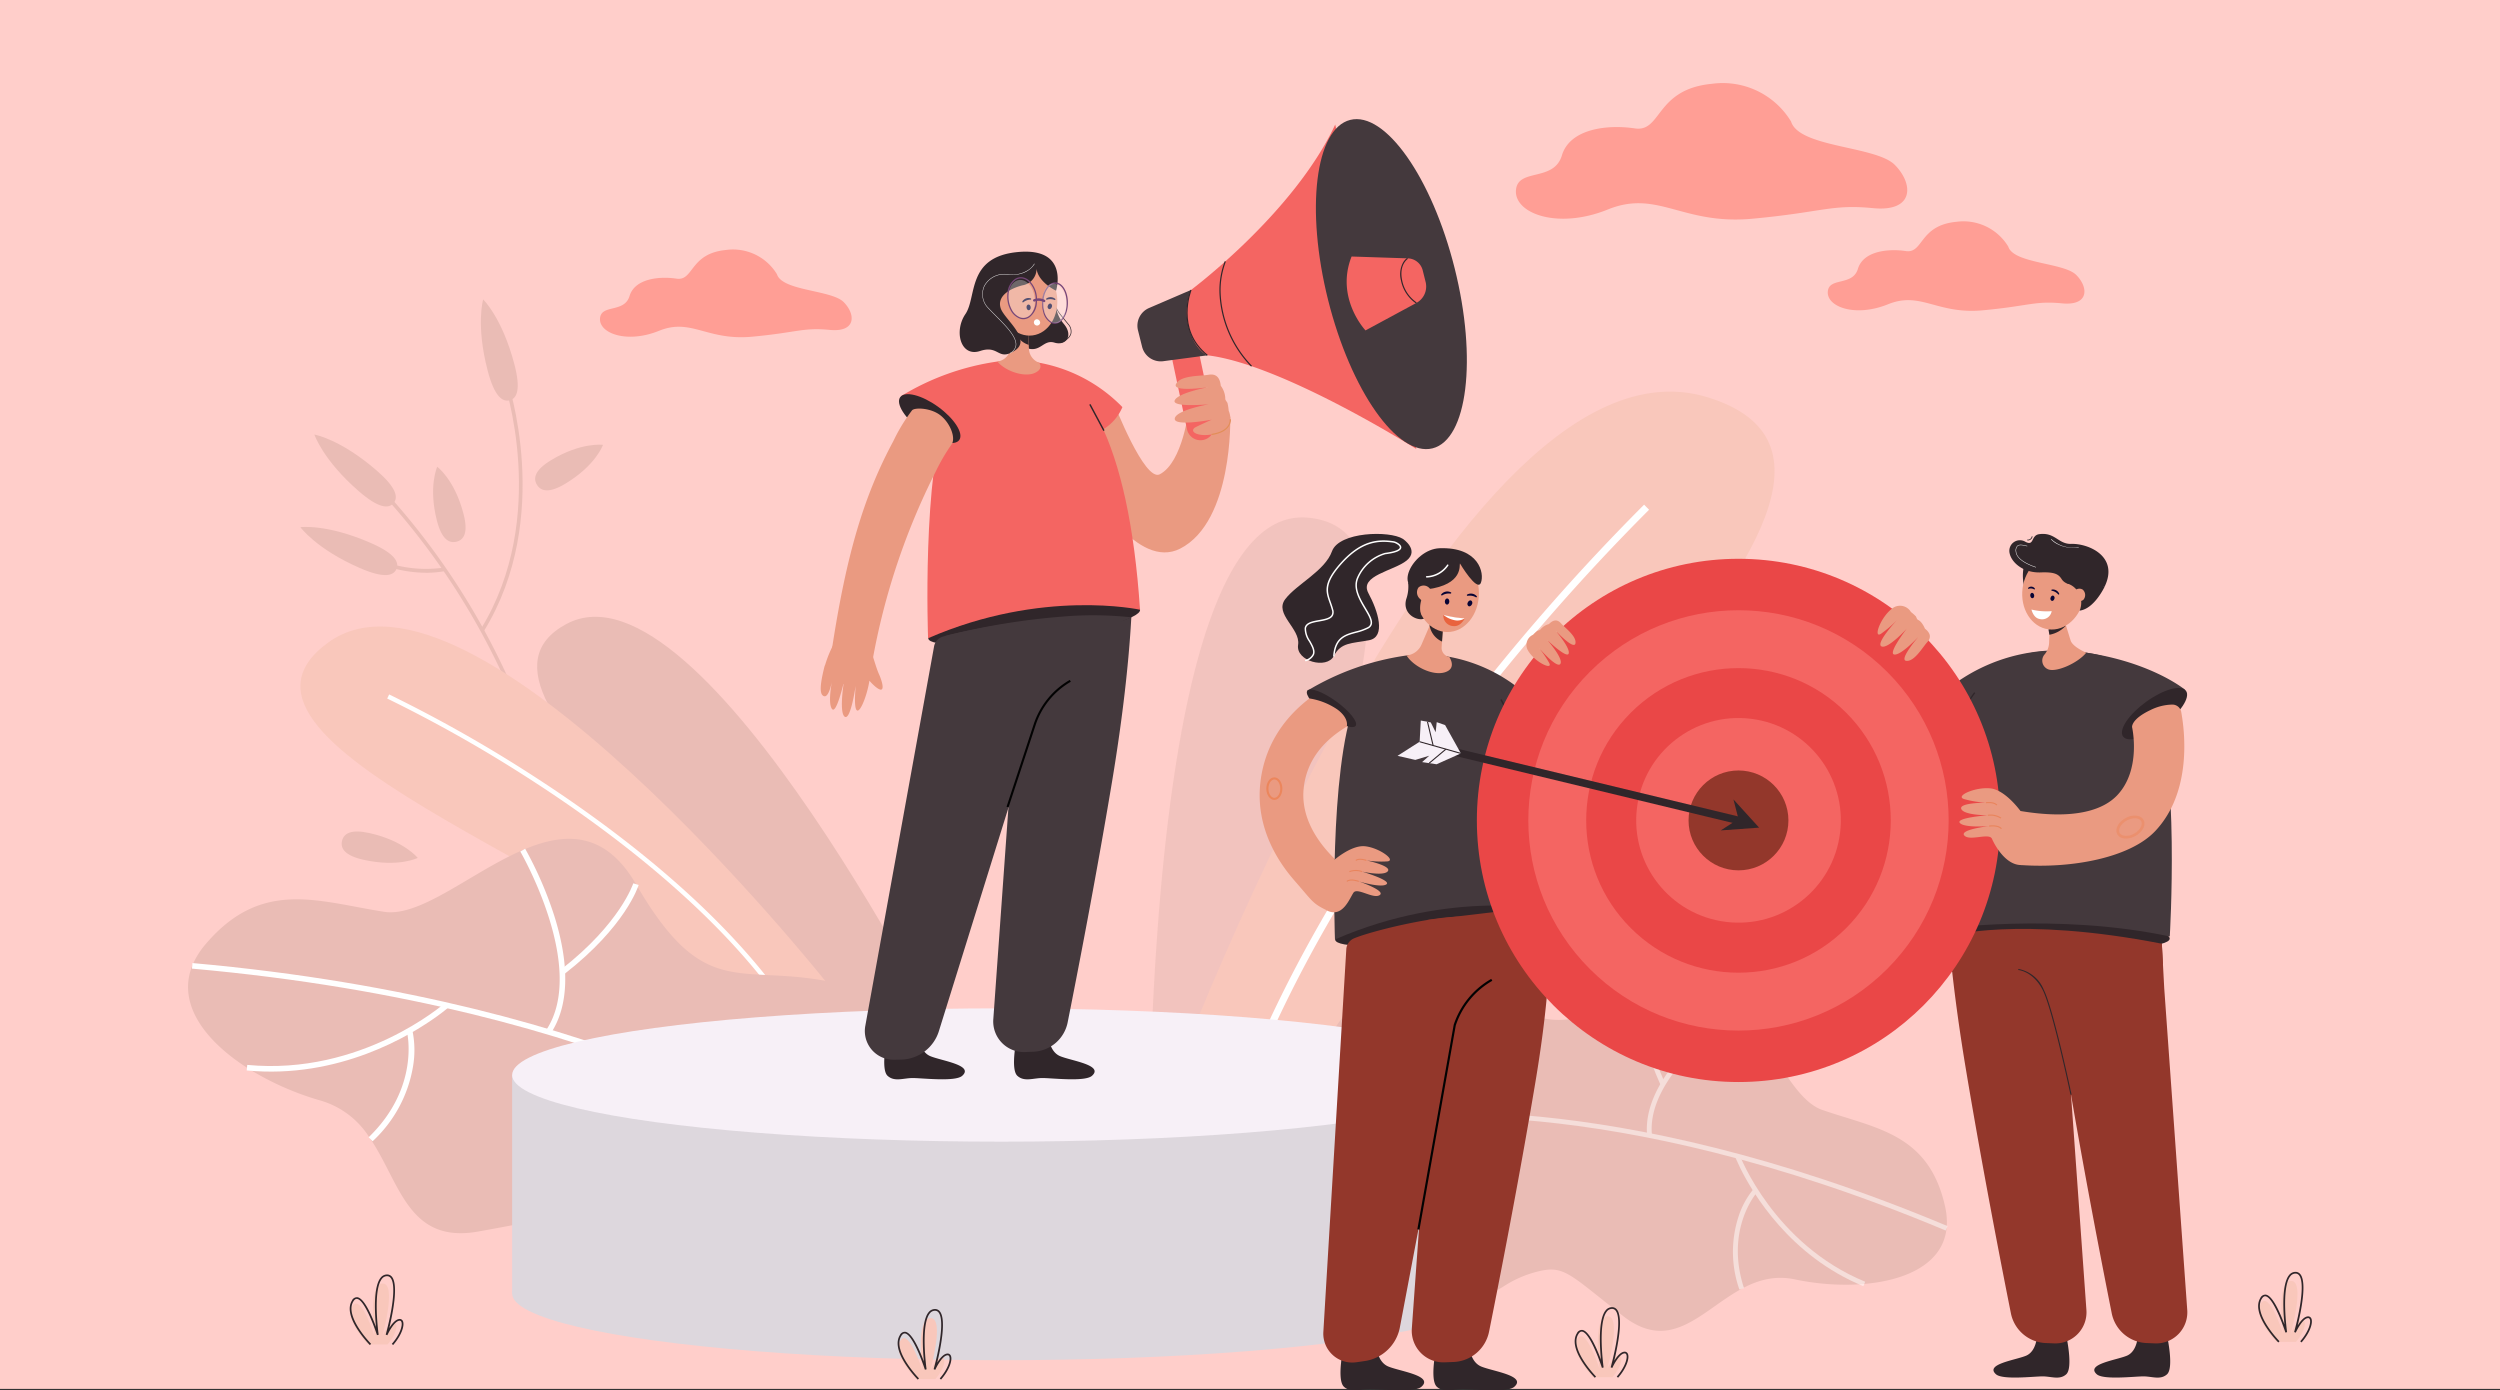 <svg xmlns="http://www.w3.org/2000/svg" width="360" height="200.218" viewBox="0 0 360 200.218">
  <rect x="0" y="0" width="360" height="200.218" fill="#333333" stroke="none"/>
  <g id="Grupo_119018" data-name="Grupo 119018" transform="translate(-1987 5785)">
    <rect id="Rectángulo_36709" data-name="Rectángulo 36709" width="360" height="200" transform="translate(1987 -5785)" fill="#ffceca"/>
    <g id="Grupo_114796" data-name="Grupo 114796" transform="translate(1734.206 -6248.479)">
      <g id="Grupo_114570" data-name="Grupo 114570" transform="translate(471.081 475.479)">
        <path id="Trazado_160022" data-name="Trazado 160022" d="M1449.966,480.981a11.5,11.5,0,0,0-11.4-5.434c-8.174.778-7.2,7.006-11.093,6.422s-9.341,0-10.509,3.892-6.422,1.751-6.617,5.06,6.033,5.644,13.234,2.725,10.7,2.268,20.823,1.329,11.374-2.107,17.364-1.523,5.848-3.517,3.123-6.242S1451.133,484.743,1449.966,480.981Z" transform="translate(-1410.339 -475.479)" fill="#ff9e95"/>
      </g>
      <g id="Grupo_114571" data-name="Grupo 114571" transform="translate(515.994 495.376)">
        <path id="Trazado_160023" data-name="Trazado 160023" d="M1701.861,596.724a7.543,7.543,0,0,0-7.479-3.564c-5.361.51-4.723,4.595-7.276,4.212s-6.126,0-6.892,2.553-4.212,1.149-4.34,3.318,3.957,3.7,8.679,1.787,7.02,1.487,13.657.871,7.459-1.382,11.388-1,3.835-2.307,2.048-4.094S1702.627,599.191,1701.861,596.724Z" transform="translate(-1675.872 -593.115)" fill="#ff9e95"/>
      </g>
      <g id="Grupo_114572" data-name="Grupo 114572" transform="translate(339.191 499.432)">
        <path id="Trazado_160024" data-name="Trazado 160024" d="M656.062,620.634a7.4,7.4,0,0,0-7.334-3.495c-5.257.5-4.631,4.506-7.134,4.13s-6.008,0-6.759,2.5-4.13,1.126-4.256,3.254,3.88,3.63,8.511,1.752,6.884,1.458,13.392.854,7.315-1.355,11.167-.98,3.761-2.262,2.009-4.015S656.813,623.055,656.062,620.634Z" transform="translate(-630.576 -617.096)" fill="#ff9e95"/>
      </g>
      <g id="Grupo_114611" data-name="Grupo 114611" transform="translate(279.873 506.596)">
        <g id="Grupo_114590" data-name="Grupo 114590" transform="translate(16.181 0)">
          <g id="Grupo_114589" data-name="Grupo 114589">
            <g id="Grupo_114573" data-name="Grupo 114573" transform="translate(33.801 20.913)">
              <path id="Trazado_160025" data-name="Trazado 160025" d="M579.766,788.691c-2.377,1.44-3.549,1.112-4.123.18s-.332-2.115,2.045-3.555c4.33-2.622,7.462-2.2,7.462-2.2S584.159,786.03,579.766,788.691Z" transform="translate(-575.382 -783.089)" fill="#eabcb5"/>
            </g>
            <g id="Grupo_114588" data-name="Grupo 114588">
              <g id="Grupo_114575" data-name="Grupo 114575" transform="translate(11.417 27.235)">
                <g id="Grupo_114574" data-name="Grupo 114574">
                  <path id="Trazado_160026" data-name="Trazado 160026" d="M469.945,884.637l-.527-.039c.005-.081.5-8.226-2.5-20.106a102.769,102.769,0,0,0-23.879-43.676l.391-.351a103.292,103.292,0,0,1,24.006,43.926C470.449,876.346,469.951,884.556,469.945,884.637Z" transform="translate(-443.039 -820.465)" fill="#eabcb5"/>
                </g>
              </g>
              <g id="Grupo_114577" data-name="Grupo 114577" transform="translate(25.952 11.476)">
                <g id="Grupo_114576" data-name="Grupo 114576">
                  <path id="Trazado_160027" data-name="Trazado 160027" d="M529.428,763.61l-.451-.278c10.006-16.226,3.359-35.672,3.291-35.867l.5-.17C532.835,727.492,539.566,747.169,529.428,763.61Z" transform="translate(-528.977 -727.295)" fill="#eabcb5"/>
                </g>
              </g>
              <g id="Grupo_114579" data-name="Grupo 114579" transform="translate(8.745 36.346)">
                <g id="Grupo_114578" data-name="Grupo 114578">
                  <path id="Trazado_160028" data-name="Trazado 160028" d="M436.767,877.352a18.879,18.879,0,0,1-9.523-2.578l.286-.44a17.882,17.882,0,0,0,11.642,2.266l.1.518A15.554,15.554,0,0,1,436.767,877.352Z" transform="translate(-427.244 -874.334)" fill="#eabcb5"/>
                </g>
              </g>
              <g id="Grupo_114581" data-name="Grupo 114581" transform="translate(2.012 19.459)">
                <g id="Grupo_114580" data-name="Grupo 114580">
                  <path id="Trazado_160029" data-name="Trazado 160029" d="M396.424,779.694c2.848,2.473,3.115,3.872,2.4,4.69s-2.143.747-4.99-1.725c-5.188-4.5-6.4-8.163-6.4-8.163S391.161,775.125,396.424,779.694Z" transform="translate(-387.434 -774.496)" fill="#eabcb5"/>
                </g>
              </g>
              <g id="Grupo_114583" data-name="Grupo 114583" transform="translate(0 32.76)">
                <g id="Grupo_114582" data-name="Grupo 114582">
                  <path id="Trazado_160030" data-name="Trazado 160030" d="M385.666,855.436c3.458,1.508,4.135,2.765,3.7,3.762s-1.812,1.357-5.27-.151c-6.3-2.747-8.559-5.881-8.559-5.881S379.276,852.649,385.666,855.436Z" transform="translate(-375.54 -853.129)" fill="#eabcb5"/>
                </g>
              </g>
              <g id="Grupo_114585" data-name="Grupo 114585" transform="translate(19.106 24.1)">
                <g id="Grupo_114584" data-name="Grupo 114584">
                  <path id="Trazado_160031" data-name="Trazado 160031" d="M492.888,808.746c.694,2.7.041,3.713-1.019,3.975s-2.125-.326-2.819-3.024c-1.264-4.914.044-7.764.044-7.764S491.605,803.761,492.888,808.746Z" transform="translate(-488.499 -801.934)" fill="#eabcb5"/>
                </g>
              </g>
              <g id="Grupo_114587" data-name="Grupo 114587" transform="translate(25.986)">
                <g id="Grupo_114586" data-name="Grupo 114586">
                  <path id="Trazado_160032" data-name="Trazado 160032" d="M534,668.777c.954,3.633.38,4.931-.679,5.2s-2.2-.595-3.154-4.228c-1.738-6.618-.662-10.3-.662-10.3S532.237,662.063,534,668.777Z" transform="translate(-529.177 -659.447)" fill="#eabcb5"/>
                </g>
              </g>
            </g>
          </g>
        </g>
        <g id="Grupo_114591" data-name="Grupo 114591" transform="translate(50.271 45.703)">
          <path id="Trazado_160033" data-name="Trazado 160033" d="M637.317,993.331s-36.366-73.167-56.021-62.638S616.622,974.369,626.527,996Z" transform="translate(-577.085 -929.657)" fill="#eabcb5"/>
        </g>
        <g id="Grupo_114595" data-name="Grupo 114595" transform="translate(16.181 47.103)">
          <g id="Grupo_114592" data-name="Grupo 114592">
            <path id="Trazado_160034" data-name="Trazado 160034" d="M451.174,989.032s-50.907-63.916-71.656-48.787,45.749,34.908,59.846,54.006Z" transform="translate(-375.54 -937.928)" fill="#f9c7bb"/>
          </g>
          <g id="Grupo_114594" data-name="Grupo 114594" transform="translate(12.502 9.78)">
            <g id="Grupo_114593" data-name="Grupo 114593">
              <path id="Trazado_160035" data-name="Trazado 160035" d="M506,1040.052c-9.493-13.365-24.363-24.538-35.165-31.557a198.088,198.088,0,0,0-21.387-12.154l.281-.591a198.765,198.765,0,0,1,21.467,12.2c10.85,7.05,25.789,18.277,35.342,31.727Z" transform="translate(-449.452 -995.751)" fill="#fff"/>
            </g>
          </g>
        </g>
        <g id="Grupo_114609" data-name="Grupo 114609" transform="translate(0 77.676)">
          <g id="Grupo_114597" data-name="Grupo 114597">
            <g id="Grupo_114596" data-name="Grupo 114596">
              <path id="Trazado_160036" data-name="Trazado 160036" d="M370.157,1180.891c-8.278-.157.414,8.165-9.489,8.432-12.372-1.078-17.447-6.8-19.21-9.6a20.441,20.441,0,0,0-3.243-3.976c-3.792-3.575-4.841-2.579-16.628-.5-10,1.755-11.173-6.976-15.417-13.3-.076-.116-.156-.23-.235-.344a12.456,12.456,0,0,0-6.937-5.217,41.038,41.038,0,0,1-9.891-4.28q-.378-.227-.748-.466c-6.015-3.859-10.07-9.17-7.885-14.664.051-.13.106-.261.165-.389a11.635,11.635,0,0,1,1.768-2.735c8.076-9.5,16.263-6.119,25.712-4.656,5.224.808,12.678-5.783,20-8.916.1-.045.21-.089.315-.133,5.813-2.408,11.521-2.535,15.939,5.061,0,0,0,0,0,0,.09.154.18.307.268.457,9.873,16.729,14.759,10.707,28.661,13.806,2.586.578,4.914,1.217,6.451,2.581C394.086,1154.762,384.464,1172.341,370.157,1180.891Z" transform="translate(-279.873 -1118.688)" fill="#eabcb5"/>
            </g>
          </g>
          <g id="Grupo_114608" data-name="Grupo 114608" transform="translate(0.563 1.425)">
            <g id="Grupo_114599" data-name="Grupo 114599" transform="translate(0 16.463)">
              <g id="Grupo_114598" data-name="Grupo 114598">
                <path id="Trazado_160037" data-name="Trazado 160037" d="M374.118,1252.433l.5-.636c-.283-.217-29.027-21.79-91.343-27.347l-.073.8C345.281,1230.788,373.837,1252.218,374.118,1252.433Z" transform="translate(-283.199 -1224.45)" fill="#fff"/>
              </g>
            </g>
            <g id="Grupo_114601" data-name="Grupo 114601" transform="translate(53.186 4.98)">
              <g id="Grupo_114600" data-name="Grupo 114600">
                <path id="Trazado_160038" data-name="Trazado 160038" d="M598.147,1169.57c8.725-6.8,10.564-12.539,10.638-12.78l-.776-.235c-.018.057-1.862,5.753-10.364,12.382Z" transform="translate(-597.645 -1156.555)" fill="#fff"/>
              </g>
            </g>
            <g id="Grupo_114603" data-name="Grupo 114603" transform="translate(47.274)">
              <g id="Grupo_114602" data-name="Grupo 114602">
                <path id="Trazado_160039" data-name="Trazado 160039" d="M567.1,1153.677c2.583-3.889,2.754-9.727.5-16.883a53.535,53.535,0,0,0-4.2-9.68l-.7.4c.1.167,9.67,16.775,3.73,25.718Z" transform="translate(-562.693 -1127.114)" fill="#fff"/>
              </g>
            </g>
            <g id="Grupo_114605" data-name="Grupo 114605" transform="translate(7.882 22.222)">
              <g id="Grupo_114604" data-name="Grupo 114604">
                <path id="Trazado_160040" data-name="Trazado 160040" d="M357.269,1260.357c1.034-.749,1.6-1.242,1.625-1.265l-.541-.6c-.118.1-12.027,10.484-28.472,8.907l-.078.8C343.053,1269.472,353.416,1263.145,357.269,1260.357Z" transform="translate(-329.802 -1258.493)" fill="#fff"/>
              </g>
            </g>
            <g id="Grupo_114607" data-name="Grupo 114607" transform="translate(25.444 26.283)">
              <g id="Grupo_114606" data-name="Grupo 114606">
                <path id="Trazado_160041" data-name="Trazado 160041" d="M434.2,1298.34a18.927,18.927,0,0,0,5.813-10.736,13.939,13.939,0,0,0-.06-5.1l-.788.195c.019.078,1.863,7.905-5.533,15.067Z" transform="translate(-433.629 -1282.503)" fill="#fff"/>
              </g>
            </g>
          </g>
        </g>
        <g id="Grupo_114610" data-name="Grupo 114610" transform="translate(22.122 76.619)">
          <path id="Trazado_160042" data-name="Trazado 160042" d="M413.806,1116.509c-2.726-.611-3.339-1.653-3.094-2.713s1.254-1.739,3.98-1.127c4.966,1.114,6.923,3.572,6.923,3.572S418.845,1117.638,413.806,1116.509Z" transform="translate(-410.663 -1112.437)" fill="#eabcb5"/>
        </g>
      </g>
      <g id="Grupo_114612" data-name="Grupo 114612" transform="translate(418.214 537.988)" opacity="0.6">
        <path id="Trazado_160043" data-name="Trazado 160043" d="M1107.015,946.964c-4.724,1-9.273-3.395-9.241-8.919.159-26.94,2.568-94.571,22.8-92.967,24.372,1.931-9.587,65.708-10.563,97.88a4.04,4.04,0,0,1-3,4.006Z" transform="translate(-1097.774 -845.049)" fill="#eabcb5"/>
      </g>
      <g id="Grupo_114616" data-name="Grupo 114616" transform="translate(417.994 519.866)">
        <g id="Grupo_114613" data-name="Grupo 114613" transform="translate(0)">
          <path id="Trazado_160044" data-name="Trazado 160044" d="M1096.476,846.934s42.371-120.052,80.718-108.2-49.611,74.632-60.627,109.941Z" transform="translate(-1096.476 -737.907)" fill="#f9c7bb"/>
        </g>
        <g id="Grupo_114615" data-name="Grupo 114615" transform="translate(10.243 16.286)">
          <g id="Grupo_114614" data-name="Grupo 114614">
            <path id="Trazado_160045" data-name="Trazado 160045" d="M1158.023,928.005c7.161-24.522,23.374-48.523,35.714-64.339a307.163,307.163,0,0,1,25.323-28.741l-.717-.73a308.218,308.218,0,0,0-25.419,28.847c-12.395,15.887-28.682,40-35.889,64.68Z" transform="translate(-1157.036 -834.195)" fill="#fff"/>
          </g>
        </g>
      </g>
      <g id="Grupo_114630" data-name="Grupo 114630" transform="translate(442.475 603.643)">
        <g id="Grupo_114618" data-name="Grupo 114618" transform="translate(0)">
          <g id="Grupo_114617" data-name="Grupo 114617">
            <path id="Trazado_160046" data-name="Trazado 160046" d="M1310,1277.282c-10.363-2.193-15.094,12.769-24.707,5.3-8.128-6.32-8.525-7.5-12.838-6.3a16.153,16.153,0,0,0-4.181,1.864A9.576,9.576,0,0,1,1261,1279.6c-18.226-4.61-30.348-39.866-6.627-45.7,1.713-.421,3.737.027,5.933.625,11.908,3.252,13.129,9.9,27.686.749s18.188,14.925,25.952,17.607,15.336,3.4,17.674,13.883S1320.364,1279.482,1310,1277.282Z" transform="translate(-1241.212 -1233.213)" fill="#eabcb5"/>
          </g>
        </g>
        <g id="Grupo_114629" data-name="Grupo 114629" transform="translate(10.421 1.996)" opacity="0.5">
          <g id="Grupo_114620" data-name="Grupo 114620" transform="translate(0 18.006)">
            <g id="Grupo_114619" data-name="Grupo 114619">
              <path id="Trazado_160047" data-name="Trazado 160047" d="M1302.944,1352.69l-.123-.685c.3-.052,30.77-4.951,80.341,15.853l-.265.64C1333.512,1347.772,1303.244,1352.638,1302.944,1352.69Z" transform="translate(-1302.821 -1351.467)" fill="#fff"/>
            </g>
          </g>
          <g id="Grupo_114622" data-name="Grupo 114622" transform="translate(35.905)">
            <g id="Grupo_114621" data-name="Grupo 114621">
              <path id="Trazado_160048" data-name="Trazado 160048" d="M1518.184,1259.032c-3.908-8.694-3.011-13.806-2.971-14.02l.684.133c-.009.05-.886,5.135,2.922,13.606Z" transform="translate(-1515.097 -1245.012)" fill="#fff"/>
            </g>
          </g>
          <g id="Grupo_114624" data-name="Grupo 114624" transform="translate(37.041 2.594)">
            <g id="Grupo_114623" data-name="Grupo 114623">
              <path id="Trazado_160049" data-name="Trazado 160049" d="M1521.864,1279.113c-.407-4,1.8-8.524,6.377-13.073a45.954,45.954,0,0,1,7.064-5.693l.372.59c-.141.088-14.057,8.906-13.12,18.111Z" transform="translate(-1521.816 -1260.347)" fill="#fff"/>
            </g>
          </g>
          <g id="Grupo_114626" data-name="Grupo 114626" transform="translate(49.761 24.176)">
            <g id="Grupo_114625" data-name="Grupo 114625">
              <path id="Trazado_160050" data-name="Trazado 160050" d="M1597.747,1389.806c-.486-.986-.718-1.59-.729-1.617l.651-.239c.048.128,4.945,12.828,18.07,18.233l-.261.642C1604.9,1402.468,1599.559,1393.48,1597.747,1389.806Z" transform="translate(-1597.018 -1387.949)" fill="#fff"/>
            </g>
          </g>
          <g id="Grupo_114628" data-name="Grupo 114628" transform="translate(49.446 29.149)">
            <g id="Grupo_114627" data-name="Grupo 114627">
              <path id="Trazado_160051" data-name="Trazado 160051" d="M1596.081,1431.736a16.373,16.373,0,0,1-.122-10.522,12.023,12.023,0,0,1,2.086-3.866l.521.465c-.046.052-4.577,5.279-1.823,13.712Z" transform="translate(-1595.156 -1417.348)" fill="#fff"/>
            </g>
          </g>
        </g>
      </g>
      <g id="Grupo_114634" data-name="Grupo 114634" transform="translate(326.542 608.681)">
        <g id="Grupo_114631" data-name="Grupo 114631" transform="translate(0 31.469)">
          <ellipse id="Elipse_4991" data-name="Elipse 4991" cx="70.443" cy="9.599" rx="70.443" ry="9.599" fill="#ddd7dd"/>
        </g>
        <g id="Grupo_114632" data-name="Grupo 114632" transform="translate(0 9.599)">
          <rect id="Rectángulo_36831" data-name="Rectángulo 36831" width="140.885" height="31.469" fill="#ddd7dd"/>
        </g>
        <g id="Grupo_114633" data-name="Grupo 114633">
          <ellipse id="Elipse_4992" data-name="Elipse 4992" cx="70.443" cy="9.599" rx="70.443" ry="9.599" fill="#f7f0f7"/>
        </g>
      </g>
      <g id="Grupo_114689" data-name="Grupo 114689" transform="translate(370.977 478.467)">
        <g id="Grupo_114649" data-name="Grupo 114649" transform="translate(38.047 0)">
          <g id="Grupo_114635" data-name="Grupo 114635" transform="translate(0 43.1)">
            <path id="Trazado_160052" data-name="Trazado 160052" d="M1047.629,747.961s4.4,11.34,6.586,10.211c3.329-1.722,4.183-9.357,4.183-9.357l5.971,1.073s.451,15.054-7.2,18.981c-6.176,3.169-12.613-8.36-12.613-8.36l-1.114-10.49Z" transform="translate(-1043.442 -747.961)" fill="#ea9a81"/>
          </g>
          <g id="Grupo_114645" data-name="Grupo 114645" transform="translate(7.557)">
            <g id="Grupo_114636" data-name="Grupo 114636" transform="translate(5.022 34.637)">
              <path id="Trazado_160053" data-name="Trazado 160053" d="M1122.281,711.654h0a1.985,1.985,0,0,1-2.353-1.531l-2.074-9.8a1.986,1.986,0,0,1,1.532-2.354h0a1.985,1.985,0,0,1,2.353,1.531l2.074,9.8A1.985,1.985,0,0,1,1122.281,711.654Z" transform="translate(-1117.809 -697.927)" fill="#f46562"/>
            </g>
            <g id="Grupo_114644" data-name="Grupo 114644">
              <g id="Grupo_114637" data-name="Grupo 114637" transform="translate(6.332 2.952)">
                <path id="Trazado_160054" data-name="Trazado 160054" d="M1126.941,534.411s14.813-11.042,20.765-23.815l11.682,46.71s-19.383-12.252-30.093-13.485c0,0-3.093-1.321-3.627-4.345A5.818,5.818,0,0,1,1126.941,534.411Z" transform="translate(-1125.556 -510.596)" fill="#f46562"/>
              </g>
              <g id="Grupo_114638" data-name="Grupo 114638" transform="translate(21.535)">
                <ellipse id="Elipse_4993" data-name="Elipse 4993" cx="9.394" cy="24.38" rx="9.394" ry="24.38" transform="matrix(0.97, -0.243, 0.243, 0.97, 0, 4.56)" fill="#44393d"/>
              </g>
              <g id="Grupo_114639" data-name="Grupo 114639" transform="translate(30.135 21.95)">
                <path id="Trazado_160055" data-name="Trazado 160055" d="M1266.991,622.92l8.058.265a2.28,2.28,0,0,1,2.183,1.726l.42,1.677a2.688,2.688,0,0,1-1.331,3.017l-7.326,3.957S1264.613,628.923,1266.991,622.92Z" transform="translate(-1266.284 -622.92)" fill="#f46562"/>
              </g>
              <g id="Grupo_114640" data-name="Grupo 114640" transform="translate(37.845 22.142)">
                <path id="Trazado_160056" data-name="Trazado 160056" d="M1314.151,630.623a5.228,5.228,0,0,1-2.177-3.313,3.557,3.557,0,0,1,.259-2.5,2.163,2.163,0,0,1,.643-.752l.094.146c-.053.034-1.292.867-.826,3.074a5.038,5.038,0,0,0,2.094,3.2Z" transform="translate(-1311.868 -624.054)" fill="#30262a"/>
              </g>
              <g id="Grupo_114641" data-name="Grupo 114641" transform="translate(0 26.766)">
                <path id="Trazado_160057" data-name="Trazado 160057" d="M1095.838,651.395l-6.042,2.6a2.765,2.765,0,0,0-1.592,3.211l.594,2.376a2.768,2.768,0,0,0,3.051,2.071l6.342-.844s-1.935-.737-2.761-4.347A8.555,8.555,0,0,1,1095.838,651.395Z" transform="translate(-1088.121 -651.395)" fill="#44393d"/>
              </g>
              <g id="Grupo_114642" data-name="Grupo 114642" transform="translate(7.054 26.733)">
                <path id="Trazado_160058" data-name="Trazado 160058" d="M1132.787,660.709c-4.7-3.755-2.4-9.455-2.38-9.512l.161.067c-.023.056-2.271,5.637,2.328,9.309Z" transform="translate(-1129.825 -651.197)" fill="#30262a"/>
              </g>
              <g id="Grupo_114643" data-name="Grupo 114643" transform="translate(11.811 22.616)">
                <path id="Trazado_160059" data-name="Trazado 160059" d="M1162.509,642.045a16.219,16.219,0,0,1-4.553-10.542,11.729,11.729,0,0,1,.764-4.644l.159.072a11.557,11.557,0,0,0-.749,4.577,16.052,16.052,0,0,0,4.508,10.421Z" transform="translate(-1157.952 -626.859)" fill="#30262a"/>
              </g>
            </g>
          </g>
          <g id="Grupo_114647" data-name="Grupo 114647" transform="translate(12.895 38.942)">
            <g id="Grupo_114646" data-name="Grupo 114646">
              <path id="Trazado_160060" data-name="Trazado 160060" d="M1127.488,728.59s.963,2.093-.957,2.958c-2.445,1.1-4.871.342-3.982-.473.176-.161,2.5-1.194,2.5-1.194s-5.5,1.046-5.325-.168,4.912-2.05,4.912-2.05-5.448.514-4.913-.581,4.834-1.88,4.834-1.88-5.3.789-4.646-.468,3.474-1.11,4.683-1.321c1.143-.2,1.642.472,1.755,1.588a3.229,3.229,0,0,1,.649,1.792c-.042.286.262.511.321.706A7.25,7.25,0,0,1,1127.488,728.59Z" transform="translate(-1119.682 -723.379)" fill="#ea9a81"/>
            </g>
          </g>
          <g id="Grupo_114648" data-name="Grupo 114648" transform="translate(18.231 45.381)">
            <path id="Trazado_160061" data-name="Trazado 160061" d="M1151.252,763.726l-.025-.172c2.795-.412,2.623-2.017,2.614-2.085l.173-.023C1154.016,761.465,1154.225,763.289,1151.252,763.726Z" transform="translate(-1151.227 -761.447)" fill="#e28e57"/>
          </g>
        </g>
        <g id="Grupo_114650" data-name="Grupo 114650" transform="translate(27.836 134.015)">
          <path id="Trazado_160062" data-name="Trazado 160062" d="M988.024,1285.475s.06,2.405,1.688,3.083,6.343,1.291,4.581,2.837c-1.011.887-5.776.314-7.121.314s-2.608.586-3.608-.314c-1.1-.99,0-5.92,0-5.92a5.375,5.375,0,0,0,2.2.578A4.281,4.281,0,0,0,988.024,1285.475Z" transform="translate(-983.076 -1285.475)" fill="#30262a"/>
        </g>
        <g id="Grupo_114651" data-name="Grupo 114651" transform="translate(9.148 134.015)">
          <path id="Trazado_160063" data-name="Trazado 160063" d="M877.531,1285.472s.06,2.405,1.688,3.084,6.343,1.291,4.581,2.837c-1.011.887-5.775.314-7.121.314s-2.608.586-3.608-.314c-1.1-.99,0-5.92,0-5.92a5.372,5.372,0,0,0,2.2.578A4.282,4.282,0,0,0,877.531,1285.472Z" transform="translate(-872.582 -1285.472)" fill="#30262a"/>
        </g>
        <g id="Grupo_114652" data-name="Grupo 114652" transform="translate(24.842 68.085)">
          <path id="Trazado_160064" data-name="Trazado 160064" d="M985.41,895.683s.3,10.067-2.912,29.379c-2.32,13.942-5.058,27.991-6.4,34.726a5.255,5.255,0,0,1-4.908,4.267l-1.291.052a4.41,4.41,0,0,1-4.514-4.778l3.26-45.567.8-15Z" transform="translate(-965.371 -895.683)" fill="#44393d"/>
        </g>
        <g id="Grupo_114653" data-name="Grupo 114653" transform="translate(15.486 71.79)">
          <path id="Trazado_160065" data-name="Trazado 160065" d="M910.061,922.741c.148,1.225,7.076,1.077,15.559,0s15.085-2.911,14.937-4.137-6.991-1.374-15.474-.3S909.913,921.516,910.061,922.741Z" transform="translate(-910.059 -917.586)" fill="#30262a"/>
        </g>
        <g id="Grupo_114654" data-name="Grupo 114654" transform="translate(6.36 74.332)">
          <path id="Trazado_160066" data-name="Trazado 160066" d="M884.883,933.558l-18.11,58.175a5.837,5.837,0,0,1-5.448,4.146l-1.088.019a4.132,4.132,0,0,1-4.066-4.918l9.907-54.663a1.8,1.8,0,0,1,1.25-1.347C870.725,933.99,885.217,931.153,884.883,933.558Z" transform="translate(-856.102 -932.615)" fill="#44393d"/>
        </g>
        <g id="Grupo_114655" data-name="Grupo 114655" transform="translate(15.366 36.97)">
          <path id="Trazado_160067" data-name="Trazado 160067" d="M912.3,718.2s2.41-6.779,10.993-6.471,15.065,11.588,16.671,35.831c0,0-14.056-3.082-30.521,4.108C909.447,751.668,908.534,728.081,912.3,718.2Z" transform="translate(-909.35 -711.719)" fill="#f46562"/>
        </g>
        <g id="Grupo_114656" data-name="Grupo 114656" transform="translate(11.626 36.931)">
          <path id="Trazado_160068" data-name="Trazado 160068" d="M887.234,716.581l6.748,4.915s15.631,1.564,19.781.811a6.829,6.829,0,0,0,5.288-4.109,22.309,22.309,0,0,0-11.931-6.382,20.689,20.689,0,0,0-2.2-.275,21.366,21.366,0,0,0-3.8.083A36.435,36.435,0,0,0,887.234,716.581Z" transform="translate(-887.234 -711.492)" fill="#f46562"/>
        </g>
        <g id="Grupo_114657" data-name="Grupo 114657" transform="translate(11.27 41.771)">
          <path id="Trazado_160069" data-name="Trazado 160069" d="M885.3,740.55c-.662.944.707,3.087,3.059,4.786s4.795,2.312,5.457,1.368-.707-3.087-3.058-4.786S885.962,739.606,885.3,740.55Z" transform="translate(-885.133 -740.106)" fill="#30262a"/>
        </g>
        <g id="Grupo_114658" data-name="Grupo 114658" transform="translate(26.758 82.917)">
          <path id="Trazado_160070" data-name="Trazado 160070" d="M976.991,1001.733l-.289-.1L980.6,989.8a11.529,11.529,0,0,1,5.21-6.426l.151.264a11.225,11.225,0,0,0-5.072,6.257Z" transform="translate(-976.702 -983.372)" fill="#020202"/>
        </g>
        <g id="Grupo_114659" data-name="Grupo 114659" transform="translate(17.908 73.628)">
          <path id="Trazado_160071" data-name="Trazado 160071" d="M951.2,928.733a51.468,51.468,0,0,0-9.863-.111,100.41,100.41,0,0,0-16.957,2.8l2.911.489,18.226.722,3.669-3.009Z" transform="translate(-924.376 -928.453)" fill="#44393d"/>
        </g>
        <g id="Grupo_114660" data-name="Grupo 114660" transform="translate(38.667 43.193)">
          <rect id="Rectángulo_36832" data-name="Rectángulo 36832" width="0.21" height="4.291" transform="translate(0 0.099) rotate(-28.149)" fill="#30262a"/>
        </g>
        <g id="Grupo_114684" data-name="Grupo 114684" transform="translate(20.009 21.253)">
          <g id="Grupo_114661" data-name="Grupo 114661" transform="translate(13.714 6.924)">
            <path id="Trazado_160072" data-name="Trazado 160072" d="M1018.869,665.907l-.036-.1c.011,0,1.089-.418,1.307-1.217a1.5,1.5,0,0,0-.406-1.34c-.18-.223-.345-.424-.5-.609-1.044-1.272-1.435-1.748-1.342-2.91l.1.008c-.09,1.121.265,1.553,1.319,2.836.152.185.317.386.5.61a1.6,1.6,0,0,1,.425,1.431C1020.007,665.471,1018.915,665.89,1018.869,665.907Z" transform="translate(-1017.882 -659.736)" fill="#30262a"/>
          </g>
          <g id="Grupo_114662" data-name="Grupo 114662" transform="translate(9.054 6.929)">
            <path id="Trazado_160073" data-name="Trazado 160073" d="M995.054,659.761a5.2,5.2,0,0,0,1.232,3.486c1.4,1.685.3,3.187-1.359,2.683s-2.006,1.577-4.157.726S995.054,659.761,995.054,659.761Z" transform="translate(-990.33 -659.761)" fill="#30262a"/>
          </g>
          <g id="Grupo_114663" data-name="Grupo 114663" transform="translate(5.429 6.222)">
            <path id="Trazado_160074" data-name="Trazado 160074" d="M970.737,663.513l.756-2.634.221-.77,1.3-4.526.248,4.487.149,2.693.042.759a2.239,2.239,0,0,0,1.462,1.832s.7.85-.6,1.455c-1.529.711-4.3-.262-5.419-1.631A2.174,2.174,0,0,0,970.737,663.513Z" transform="translate(-968.897 -655.583)" fill="#ea9a81"/>
          </g>
          <g id="Grupo_114664" data-name="Grupo 114664" transform="translate(7.994 10.595)">
            <path id="Trazado_160075" data-name="Trazado 160075" d="M984.079,682.288c0,.024.009.049.014.073A2.842,2.842,0,0,0,986,684.254l.008-.009-.149-2.693a2.3,2.3,0,0,0-1.547.039A.631.631,0,0,0,984.079,682.288Z" transform="translate(-984.062 -681.438)" fill="#30262a"/>
          </g>
          <g id="Grupo_114665" data-name="Grupo 114665" transform="translate(5.001 1.22)">
            <ellipse id="Elipse_4994" data-name="Elipse 4994" cx="4.211" cy="5.195" rx="4.211" ry="5.195" transform="translate(0 1.068) rotate(-7.287)" fill="#ea9a81"/>
          </g>
          <g id="Grupo_114666" data-name="Grupo 114666" transform="translate(5.75 6.289)">
            <path id="Trazado_160076" data-name="Trazado 160076" d="M971.361,657.837a1.035,1.035,0,0,0,1.491-.086,1.158,1.158,0,0,0-.432-1.5,1.035,1.035,0,0,0-1.491.085A1.158,1.158,0,0,0,971.361,657.837Z" transform="translate(-970.792 -655.979)" fill="#ea9a81"/>
          </g>
          <g id="Grupo_114668" data-name="Grupo 114668" transform="translate(9.022 6.674)">
            <g id="Grupo_114667" data-name="Grupo 114667">
              <path id="Trazado_160077" data-name="Trazado 160077" d="M991.364,658.489a.1.1,0,0,0-.012-.181,1.037,1.037,0,0,0-1.2.432.1.1,0,0,0,.021.134.1.1,0,0,0,.134-.021,1.64,1.64,0,0,1,.992-.359A.1.1,0,0,0,991.364,658.489Z" transform="translate(-990.138 -658.258)" fill="#080435"/>
            </g>
          </g>
          <g id="Grupo_114669" data-name="Grupo 114669" transform="translate(9.626 7.604)">
            <path id="Trazado_160078" data-name="Trazado 160078" d="M993.715,664.2c.022.228.173.4.338.383s.281-.213.26-.441-.173-.4-.338-.383S993.693,663.968,993.715,664.2Z" transform="translate(-993.712 -663.754)" fill="#080435"/>
          </g>
          <g id="Grupo_114671" data-name="Grupo 114671" transform="translate(12.445 6.548)">
            <g id="Grupo_114670" data-name="Grupo 114670">
              <path id="Trazado_160079" data-name="Trazado 160079" d="M1011.632,657.93a.1.1,0,0,0,.058-.172,1.037,1.037,0,0,0-1.269-.056.1.1,0,0,0-.032.132.105.105,0,0,0,.132.032,1.64,1.64,0,0,1,1.054.046A.1.1,0,0,0,1011.632,657.93Z" transform="translate(-1010.375 -657.511)" fill="#080435"/>
            </g>
          </g>
          <g id="Grupo_114672" data-name="Grupo 114672" transform="translate(12.672 7.468)">
            <path id="Trazado_160080" data-name="Trazado 160080" d="M1011.742,663.265a.371.371,0,0,0,.167.483c.159.048.341-.09.408-.309a.371.371,0,0,0-.167-.483C1011.991,662.909,1011.808,663.047,1011.742,663.265Z" transform="translate(-1011.718 -662.947)" fill="#080435"/>
          </g>
          <g id="Grupo_114673" data-name="Grupo 114673">
            <path id="Trazado_160081" data-name="Trazado 160081" d="M947.87,621.258a2.418,2.418,0,0,1-2.055,2.39c-2.194.591-3.613,1.732-3.108,3.3s4.532,4.447,2.052,6.078-2.225-.851-5.022.074-3.8-2.838-2.113-5.313.139-8.254,7.577-8.94,5.481,5.569,5.481,5.569S948.118,623.233,947.87,621.258Z" transform="translate(-936.799 -618.797)" fill="#30262a"/>
          </g>
          <g id="Grupo_114674" data-name="Grupo 114674" transform="translate(3.262 1.721)">
            <path id="Trazado_160082" data-name="Trazado 160082" d="M960.064,641.909l-.03-.053a1.489,1.489,0,0,0,.86-1.081c.168-1.211-1.45-2.832-2.877-4.263-.378-.38-.736-.738-1.057-1.083a2.871,2.871,0,0,1-.6-3.271,3.3,3.3,0,0,1,3.429-1.653,4.217,4.217,0,0,0,2.963-.659,2.744,2.744,0,0,0,.816-.876l.054.027c-.009.019-.965,1.859-3.839,1.568a3.236,3.236,0,0,0-3.368,1.619,2.778,2.778,0,0,0,.586,3.2c.32.344.677.7,1.056,1.082,1.437,1.441,3.066,3.073,2.894,4.314A1.566,1.566,0,0,1,960.064,641.909Z" transform="translate(-956.086 -628.97)" fill="#fff"/>
          </g>
          <g id="Grupo_114676" data-name="Grupo 114676" transform="translate(11.869 4.425)">
            <g id="Grupo_114675" data-name="Grupo 114675">
              <path id="Trazado_160083" data-name="Trazado 160083" d="M1007.226,649.126l.058-.061a4.411,4.411,0,0,1-.124-1.3.846.846,0,0,0-.16-.071A4.5,4.5,0,0,0,1007.226,649.126Zm-.2-.384a4.353,4.353,0,0,0,.107.481,2.4,2.4,0,0,0,1.142,1.584l.011,0a1.21,1.21,0,0,0,.653.1,1.305,1.305,0,0,0,.436-.139,1.671,1.671,0,0,0,.392-.286,2.187,2.187,0,0,0,.287-.337,3.586,3.586,0,0,0,.559-1.417c.289-1.577-.265-3.218-1.235-3.66a1.213,1.213,0,0,0-.823-.075,1.466,1.466,0,0,0-.275.107,1.655,1.655,0,0,0-.295.2q-.076.065-.15.142a3.308,3.308,0,0,0-.795,1.7c-.011.057-.02.115-.028.171,0,0,0,.01,0,.017h0c-.016.118-.027.237-.034.356A4.681,4.681,0,0,0,1007.029,648.743Zm3.457-.438c-.011.132-.031.264-.055.4a3.468,3.468,0,0,1-.5,1.3,2.138,2.138,0,0,1-.267.33,1.512,1.512,0,0,1-.376.282,1.054,1.054,0,0,1-.9.041.212.212,0,0,1-.031-.012,2.277,2.277,0,0,1-1.075-1.574,4.411,4.411,0,0,1-.124-1.3c.007-.122.017-.246.036-.37.009-.072.02-.141.033-.213a3.071,3.071,0,0,1,.761-1.625,1.608,1.608,0,0,1,.38-.285,1.069,1.069,0,0,1,.266-.1.727.727,0,0,1,.146-.026h0a.98.98,0,0,1,.386.044,1.246,1.246,0,0,1,.132.05c.817.373,1.308,1.69,1.183,3.051A.018.018,0,0,1,1010.486,648.3Z" transform="translate(-1006.969 -644.957)" fill="#764678"/>
            </g>
          </g>
          <g id="Grupo_114677" data-name="Grupo 114677" transform="translate(6.675 3.859)" opacity="0.3">
            <ellipse id="Elipse_4995" data-name="Elipse 4995" cx="1.918" cy="2.824" rx="1.918" ry="2.824" transform="translate(0 0.434) rotate(-6.501)" fill="#fff"/>
          </g>
          <g id="Grupo_114678" data-name="Grupo 114678" transform="translate(11.9 4.598)" opacity="0.3">
            <path id="Trazado_160084" data-name="Trazado 160084" d="M1007.174,648.126c-.147,1.521.505,3.067,1.457,3.453s1.843-.535,1.989-2.056-.505-3.067-1.457-3.453S1007.321,646.6,1007.174,648.126Z" transform="translate(-1007.154 -645.982)" fill="#fff"/>
          </g>
          <g id="Grupo_114680" data-name="Grupo 114680" transform="translate(6.845 3.667)">
            <g id="Grupo_114679" data-name="Grupo 114679">
              <path id="Trazado_160085" data-name="Trazado 160085" d="M977.323,643.956a4.105,4.105,0,0,0,.414,1.25,2.547,2.547,0,0,0,1.257,1.215.872.872,0,0,0,.1.039,1.536,1.536,0,0,0,.687.071,1.439,1.439,0,0,0,.371-.1,1.758,1.758,0,0,0,.294-.151,2.783,2.783,0,0,0,1.1-2.1c.009-.086.015-.173.017-.26.005-.12,0-.24,0-.358a3.812,3.812,0,0,0-.971-2.439,2.078,2.078,0,0,0-.855-.558,1.546,1.546,0,0,0-1.355.185,2.652,2.652,0,0,0-1.057,1.832c-.015.087-.027.177-.037.267s-.016.192-.017.285A4.239,4.239,0,0,0,977.323,643.956Zm3.482,1.728a1.847,1.847,0,0,1-.459.439,1.483,1.483,0,0,1-.2.107,1.375,1.375,0,0,1-.99.053c-.037-.013-.074-.025-.109-.04a2.343,2.343,0,0,1-1.129-1.1,3.969,3.969,0,0,1-.463-1.964c0-.105.009-.211.018-.316a3.635,3.635,0,0,1,.07-.429,2.3,2.3,0,0,1,.079-.287.008.008,0,0,1,0-.006,2.8,2.8,0,0,1,.185-.452,2.046,2.046,0,0,1,.678-.79,1.37,1.37,0,0,1,.592-.222,1.384,1.384,0,0,1,.6.058,1.9,1.9,0,0,1,.762.491,3.618,3.618,0,0,1,.938,2.362,3.538,3.538,0,0,1,0,.361c0,.068-.006.137-.014.206a3.073,3.073,0,0,1-.544,1.509A.066.066,0,0,1,980.805,645.684Z" transform="translate(-977.268 -640.48)" fill="#764678"/>
            </g>
          </g>
          <g id="Grupo_114682" data-name="Grupo 114682" transform="translate(10.568 6.728)">
            <g id="Grupo_114681" data-name="Grupo 114681">
              <path id="Trazado_160086" data-name="Trazado 160086" d="M1000.9,659.115a.173.173,0,0,1-.115-.026h0a1.579,1.579,0,0,0-1.273-.061.181.181,0,0,1-.222-.111.172.172,0,0,1,.111-.219,1.887,1.887,0,0,1,1.571.094.176.176,0,0,1,.053.242A.169.169,0,0,1,1000.9,659.115Z" transform="translate(-999.282 -658.575)" fill="#764678"/>
            </g>
          </g>
          <g id="Grupo_114683" data-name="Grupo 114683" transform="translate(10.701 9.729)">
            <path id="Trazado_160087" data-name="Trazado 160087" d="M1000.952,676.874a.454.454,0,1,1-.443-.554A.508.508,0,0,1,1000.952,676.874Z" transform="translate(-1000.066 -676.32)" fill="#fff"/>
          </g>
        </g>
        <g id="Grupo_114688" data-name="Grupo 114688" transform="translate(0 43.849)">
          <g id="Grupo_114686" data-name="Grupo 114686" transform="translate(1.603)">
            <g id="Grupo_114685" data-name="Grupo 114685">
              <path id="Trazado_160088" data-name="Trazado 160088" d="M833.867,788.5a98.839,98.839,0,0,1,9.054-27.005,28.4,28.4,0,0,1,2.3-3.947c.635-.892-.163-3.063-1.628-4.2-1.375-1.069-3.659-1.135-4.059-.71a25.007,25.007,0,0,0-2.7,4.442c-4.267,7.93-6.762,16.343-8.854,30.031Z" transform="translate(-827.98 -752.394)" fill="#ea9a81"/>
            </g>
          </g>
          <g id="Grupo_114687" data-name="Grupo 114687" transform="translate(0 33.463)">
            <path id="Trazado_160089" data-name="Trazado 160089" d="M819.146,953.652a16.483,16.483,0,0,1,1.468-3.418s4.6.19,4.806.619c.482.988,1.008,3.16,1.471,4.158.2.432.78,1.935.392,2.2-.337.23-1.343-.739-1.769-1.259-.483,3.126-2.538,7.463-1.985.834h-.01c-.116.665-.761,4.867-1.555,4.358-.7-.449-.345-3.621-.166-4.717l-.029-.009c-.275,1.1-1.1,4.27-1.632,3.619-.67-.817.01-4.147.01-4.147s-.5,3.007-1.386,2.162c-.6-.576,0-2.958.246-4.005A1.848,1.848,0,0,1,819.146,953.652Z" transform="translate(-818.5 -950.234)" fill="#ea9a81"/>
          </g>
        </g>
      </g>
      <g id="Grupo_114773" data-name="Grupo 114773" transform="translate(434.189 538.817)">
        <g id="Grupo_114716" data-name="Grupo 114716" transform="translate(97.759 1.544)">
          <g id="Grupo_114690" data-name="Grupo 114690" transform="translate(7.904 115.445)">
            <path id="Trazado_160090" data-name="Trazado 160090" d="M1823.2,1541.611s-.057,2.266-1.59,2.9-5.975,1.215-4.315,2.672c.952.836,5.441.3,6.708.3s2.457.552,3.4-.3c1.036-.933,0-5.577,0-5.577a5.066,5.066,0,0,1-2.077.544A4.033,4.033,0,0,1,1823.2,1541.611Z" transform="translate(-1816.925 -1541.611)" fill="#30262a"/>
          </g>
          <g id="Grupo_114691" data-name="Grupo 114691" transform="translate(0.94 47.071)">
            <path id="Trazado_160091" data-name="Trazado 160091" d="M1775.763,1137.366s-.306,10.225,2.957,29.839c2.356,14.16,5.136,28.43,6.5,35.271a5.337,5.337,0,0,0,4.985,4.334l1.311.053a4.48,4.48,0,0,0,4.585-4.853l-3.31-46.281-.816-15.233Z" transform="translate(-1775.755 -1137.366)" fill="#93372b"/>
          </g>
          <g id="Grupo_114692" data-name="Grupo 114692" transform="translate(22.423 115.445)">
            <path id="Trazado_160092" data-name="Trazado 160092" d="M1909.039,1541.611s-.057,2.266-1.59,2.9-5.975,1.215-4.315,2.672c.952.836,5.441.3,6.708.3s2.457.552,3.4-.3c1.036-.933,0-5.577,0-5.577a5.066,5.066,0,0,1-2.077.544A4.033,4.033,0,0,1,1909.039,1541.611Z" transform="translate(-1902.768 -1541.611)" fill="#30262a"/>
          </g>
          <g id="Grupo_114693" data-name="Grupo 114693" transform="translate(15.46 47.071)">
            <path id="Trazado_160093" data-name="Trazado 160093" d="M1861.606,1137.366s-.306,10.225,2.957,29.839c2.356,14.16,5.137,28.43,6.5,35.271a5.337,5.337,0,0,0,4.985,4.334l1.311.053a4.48,4.48,0,0,0,4.585-4.853l-3.31-46.281-.816-15.233Z" transform="translate(-1861.598 -1137.366)" fill="#93372b"/>
          </g>
          <g id="Grupo_114694" data-name="Grupo 114694" transform="translate(0 55.182)">
            <path id="Trazado_160094" data-name="Trazado 160094" d="M1803.48,1188.416c-.032,1.234-7.491,1.723-16.717,1.436s-16.6-1.564-16.567-2.8,7.455-1.958,16.681-1.67S1803.511,1187.182,1803.48,1188.416Z" transform="translate(-1770.195 -1185.321)" fill="#30262a"/>
          </g>
          <g id="Grupo_114695" data-name="Grupo 114695" transform="translate(0 16.819)">
            <path id="Trazado_160095" data-name="Trazado 160095" d="M1801.222,965.047s-1.631-6.466-13.668-6.532c-17.359-.095-15.751,15.855-17.357,40.095,0,0,17.1-2.418,33.293,1.058C1803.489,999.668,1804.991,974.927,1801.222,965.047Z" transform="translate(-1770.196 -958.515)" fill="#44393d"/>
          </g>
          <g id="Grupo_114696" data-name="Grupo 114696" transform="translate(0 16.766)">
            <path id="Trazado_160096" data-name="Trazado 160096" d="M1805.665,963.857l-7.862,4.35s-17.214,1.563-21.784.81a7.319,7.319,0,0,1-5.823-4.109,25.186,25.186,0,0,1,13.14-6.38c.777-.127,1.583-.221,2.419-.275a23.768,23.768,0,0,1,4.182.083C1800.421,959.518,1805.665,963.857,1805.665,963.857Z" transform="translate(-1770.196 -958.199)" fill="#44393d"/>
          </g>
          <g id="Grupo_114697" data-name="Grupo 114697" transform="translate(14.923 6.534)">
            <path id="Trazado_160097" data-name="Trazado 160097" d="M1862.512,906.511l-.908-2.933-.264-.854-1.555-5.02-.2,4.993-.122,3-.039.949a2.868,2.868,0,0,1-.625,1.846,1.35,1.35,0,0,0,.47,2.174c1.136.49,4.256-.857,5.5-2.391C1864.755,908.271,1862.806,907.459,1862.512,906.511Z" transform="translate(-1858.423 -897.705)" fill="#ea9a81"/>
          </g>
          <g id="Grupo_114698" data-name="Grupo 114698" transform="translate(1.453 56.878)">
            <path id="Trazado_160098" data-name="Trazado 160098" d="M1778.785,1196.386s10-2.941,30.7,1.1l.159,2.978-30.35,1.073Z" transform="translate(-1778.785 -1195.351)" fill="#93372b"/>
          </g>
          <g id="Grupo_114699" data-name="Grupo 114699" transform="translate(25.337 20.903)">
            <ellipse id="Elipse_4996" data-name="Elipse 4996" cx="5.599" cy="2.091" rx="5.599" ry="2.091" transform="matrix(0.809, -0.588, 0.588, 0.809, 0, 6.582)" fill="#30262a"/>
          </g>
          <g id="Grupo_114700" data-name="Grupo 114700" transform="translate(2.906 22.797)">
            <path id="Trazado_160099" data-name="Trazado 160099" d="M1787.567,998.057l-.191-.053a16.026,16.026,0,0,1,2.222-4.147l.159.118A15.827,15.827,0,0,0,1787.567,998.057Z" transform="translate(-1787.376 -993.857)" fill="#30262a"/>
          </g>
          <g id="Grupo_114701" data-name="Grupo 114701" transform="translate(15.821 13.194)">
            <path id="Trazado_160100" data-name="Trazado 160100" d="M1863.869,938.413a4.224,4.224,0,0,0,2.39-1.33l-2.526.547Z" transform="translate(-1863.733 -937.083)" fill="#30262a"/>
          </g>
          <g id="Grupo_114702" data-name="Grupo 114702" transform="translate(12.142 4.649)">
            <path id="Trazado_160101" data-name="Trazado 160101" d="M1842.12,886.561a6.594,6.594,0,0,0,0,2.738c.317,1.524,1.867-2.221,1.867-2.221Z" transform="translate(-1841.979 -886.561)" fill="#30262a"/>
          </g>
          <g id="Grupo_114703" data-name="Grupo 114703" transform="translate(11.398 2.494)">
            <ellipse id="Elipse_4997" data-name="Elipse 4997" cx="5.379" cy="4.461" rx="5.379" ry="4.461" transform="matrix(0.13, -0.991, 0.991, 0.13, 0, 10.667)" fill="#ea9a81"/>
          </g>
          <g id="Grupo_114704" data-name="Grupo 114704" transform="translate(10.192)">
            <path id="Trazado_160102" data-name="Trazado 160102" d="M1841.319,866.523l-2.16-.224a1.572,1.572,0,0,1-1.166-.706c-.442-.693-.975-1.048-2.989-.973-2.551.1-4.235-1.425-4.51-2.759a1.523,1.523,0,0,1,2.3-1.636c1.281.649.731-.943,1.963-1.112,2.3-.316,2.733,1.459,4.618,1.4,2.471-.076,6.9,1.8,4.8,6.153Z" transform="translate(-1830.455 -859.074)" fill="#30262a"/>
          </g>
          <g id="Grupo_114705" data-name="Grupo 114705" transform="translate(16.244 8.007)">
            <path id="Trazado_160103" data-name="Trazado 160103" d="M1866.278,906.587a.091.091,0,0,1,.041-.167.979.979,0,0,1,1.042.593.091.091,0,0,1-.041.121.1.1,0,0,1-.121-.041,1.549,1.549,0,0,0-.865-.494A.089.089,0,0,1,1866.278,906.587Z" transform="translate(-1866.236 -906.412)" fill="#080435"/>
          </g>
          <g id="Grupo_114706" data-name="Grupo 114706" transform="translate(16.113 8.883)">
            <path id="Trazado_160104" data-name="Trazado 160104" d="M1866.024,912.054c-.057.208-.225.344-.376.3a.35.35,0,0,1-.17-.452c.057-.208.225-.343.376-.3A.35.35,0,0,1,1866.024,912.054Z" transform="translate(-1865.458 -911.595)" fill="#080435"/>
          </g>
          <g id="Grupo_114707" data-name="Grupo 114707" transform="translate(12.886 7.591)">
            <path id="Trazado_160105" data-name="Trazado 160105" d="M1846.436,904.278a.066.066,0,0,1-.049-.045.109.109,0,0,1,.035-.122.634.634,0,0,1,.922.1.108.108,0,0,1,0,.126.067.067,0,0,1-.1.014.948.948,0,0,0-.766-.088A.06.06,0,0,1,1846.436,904.278Z" transform="translate(-1846.38 -903.955)" fill="#080435"/>
          </g>
          <g id="Grupo_114708" data-name="Grupo 114708" transform="translate(13.199 8.487)">
            <path id="Trazado_160106" data-name="Trazado 160106" d="M1848.8,909.6c.027.214-.077.4-.233.423s-.3-.138-.33-.352.078-.4.233-.423S1848.77,909.388,1848.8,909.6Z" transform="translate(-1848.23 -909.248)" fill="#080435"/>
          </g>
          <g id="Grupo_114709" data-name="Grupo 114709" transform="translate(18.416 6.965)">
            <path id="Trazado_160107" data-name="Trazado 160107" d="M1884.576,900.878s-1.491,3.218-3.606,3.454a2.907,2.907,0,0,0-1.894-3.947S1882.385,899.864,1884.576,900.878Z" transform="translate(-1879.076 -900.251)" fill="#30262a"/>
          </g>
          <g id="Grupo_114710" data-name="Grupo 114710" transform="translate(19.172 7.921)">
            <path id="Trazado_160108" data-name="Trazado 160108" d="M1885.238,907.456a.9.9,0,1,1-.1-1.447A1.048,1.048,0,0,1,1885.238,907.456Z" transform="translate(-1883.546 -905.902)" fill="#ea9a81"/>
          </g>
          <g id="Grupo_114711" data-name="Grupo 114711" transform="translate(13.378 10.892)">
            <path id="Trazado_160109" data-name="Trazado 160109" d="M1849.291,923.47a9.157,9.157,0,0,0,2.91.229,1.4,1.4,0,0,1-1.76,1.127C1849.547,924.663,1849.291,923.47,1849.291,923.47Z" transform="translate(-1849.291 -923.47)" fill="#fff"/>
          </g>
          <g id="Grupo_114712" data-name="Grupo 114712" transform="translate(12.773 0.343)">
            <path id="Trazado_160110" data-name="Trazado 160110" d="M1845.749,861.7h-.037l0-.122a.553.553,0,0,0,.642-.472l.121.011A.678.678,0,0,1,1845.749,861.7Z" transform="translate(-1845.712 -861.104)" fill="#30262a"/>
          </g>
          <g id="Grupo_114713" data-name="Grupo 114713" transform="translate(11.113 1.564)">
            <path id="Trazado_160111" data-name="Trazado 160111" d="M1838.805,871.589a8.146,8.146,0,0,1-1.4-.583c-.931-.5-1.449-1.083-1.5-1.68a.97.97,0,0,1,.223-.853c.293-.252.8-.134,1.245-.03l.193.044-.013.059-.194-.044c-.432-.1-.922-.215-1.191.017a.918.918,0,0,0-.2.8c.112,1.4,2.826,2.2,2.853,2.21Z" transform="translate(-1835.901 -868.323)" fill="#fff"/>
          </g>
          <g id="Grupo_114714" data-name="Grupo 114714" transform="translate(16.185 0.735)">
            <path id="Trazado_160112" data-name="Trazado 160112" d="M1869.061,864.682a4.791,4.791,0,0,1-2.2-.5,3.294,3.294,0,0,1-.98-.723l.047-.039a4.413,4.413,0,0,0,3.938,1.145l.008.06A6.049,6.049,0,0,1,1869.061,864.682Z" transform="translate(-1865.883 -863.42)" fill="#fff"/>
          </g>
          <g id="Grupo_114715" data-name="Grupo 114715" transform="translate(11.479 62.645)">
            <path id="Trazado_160113" data-name="Trazado 160113" d="M1845.58,1247.562c-.026-.122-2.6-12.271-3.984-15.046-1.372-2.744-3.511-2.914-3.533-2.915l.01-.156a4.921,4.921,0,0,1,3.663,3c1.4,2.793,3.971,14.961,4,15.084Z" transform="translate(-1838.063 -1229.445)" fill="#30262a"/>
          </g>
        </g>
        <g id="Grupo_114717" data-name="Grupo 114717" transform="translate(10.861 54.681)">
          <path id="Trazado_160114" data-name="Trazado 160114" d="M1256.436,1178.524c.152,1.257,7.261,1.1,15.965,0s15.479-2.987,15.327-4.244-7.173-1.41-15.877-.308S1256.284,1177.267,1256.436,1178.524Z" transform="translate(-1256.433 -1173.235)" fill="#30262a"/>
        </g>
        <g id="Grupo_114720" data-name="Grupo 114720" transform="translate(0 20.16)">
          <g id="Grupo_114719" data-name="Grupo 114719">
            <g id="Grupo_114718" data-name="Grupo 114718">
              <path id="Trazado_160115" data-name="Trazado 160115" d="M1201.9,1004.729l4.213-4.894c-.075-.047-8.345-5.268-7.553-12.7.413-3.875,2.736-6.993,6.905-9.267a23.95,23.95,0,0,1,6.606-2.382l-.991-6.349a29.86,29.86,0,0,0-8.571,3.057c-6.028,3.287-9.554,8.213-10.2,14.244-.519,4.871,1.185,9.715,4.926,14.008C1199.924,1003.524,1199.8,1003.709,1201.9,1004.729Z" transform="translate(-1192.223 -969.135)" fill="#ea9a81"/>
            </g>
          </g>
        </g>
        <g id="Grupo_114721" data-name="Grupo 114721" transform="translate(10.738 18.953)">
          <path id="Trazado_160116" data-name="Trazado 160116" d="M1258.738,968.649s2.472-6.956,11.28-6.64,15.458,11.89,17.105,36.765c0,0-14.422-3.162-31.317,4.215C1255.806,1002.99,1254.87,978.788,1258.738,968.649Z" transform="translate(-1255.706 -961.999)" fill="#44393d"/>
        </g>
        <g id="Grupo_114722" data-name="Grupo 114722" transform="translate(6.853 18.914)">
          <path id="Trazado_160117" data-name="Trazado 160117" d="M1232.737,966.986l6.971,5.046s16.039,1.6,20.3.832a7.007,7.007,0,0,0,5.426-4.216,22.892,22.892,0,0,0-12.242-6.548,21.169,21.169,0,0,0-2.254-.282,21.927,21.927,0,0,0-3.9.085A37.815,37.815,0,0,0,1232.737,966.986Z" transform="translate(-1232.737 -961.767)" fill="#44393d"/>
        </g>
        <g id="Grupo_114723" data-name="Grupo 114723" transform="translate(6.786 23.944)">
          <path id="Trazado_160118" data-name="Trazado 160118" d="M1232.408,991.7c-.378.547.876,2.119,2.8,3.512s3.792,2.08,4.17,1.534-.876-2.119-2.8-3.512S1232.786,991.152,1232.408,991.7Z" transform="translate(-1232.341 -991.51)" fill="#30262a"/>
        </g>
        <g id="Grupo_114724" data-name="Grupo 114724" transform="translate(0.95 36.602)">
          <path id="Trazado_160119" data-name="Trazado 160119" d="M1199,1069.6c-.638,0-1.157-.731-1.157-1.629h0c0-.9.519-1.628,1.157-1.628s1.157.731,1.157,1.629S1199.634,1069.6,1199,1069.6Zm-.852-1.629c0,.717.39,1.323.852,1.323s.851-.606.851-1.323-.39-1.323-.851-1.323-.852.606-.852,1.323Z" transform="translate(-1197.839 -1066.346)" fill="#ec865c"/>
        </g>
        <g id="Grupo_114725" data-name="Grupo 114725" transform="translate(21.153 9.315)">
          <path id="Trazado_160120" data-name="Trazado 160120" d="M1317.3,914.75a2.62,2.62,0,0,0,2.135-1.562l1.174-2.726.341-.791,2-4.653-.347,4.822-.209,2.894-.06.825a1.317,1.317,0,0,0,1.086,1.388l.012,0c.356.58.849,1.758-.622,2.226-1.729.55-4.525-.81-5.528-2.423Z" transform="translate(-1317.287 -905.017)" fill="#ea9a81"/>
        </g>
        <g id="Grupo_114726" data-name="Grupo 114726" transform="translate(9.601 46.51)">
          <path id="Trazado_160121" data-name="Trazado 160121" d="M1249.881,1127.112s2.61-2.389,4.67-2.178,4.533,2.038,3.228,2.178a13.653,13.653,0,0,1-3.022-.141s3.64.773,3.091,1.546-3.708.07-3.708.07,4.258,1.265,3.5,1.827-3.983-.422-3.983-.422,3.915,1.335,3.022,1.968-3.228-1.124-3.777-.351-1.58,3.794-3.915,2.529Z" transform="translate(-1248.988 -1124.921)" fill="#ea9a81"/>
        </g>
        <g id="Grupo_114727" data-name="Grupo 114727" transform="translate(6.692 25.24)">
          <path id="Trazado_160122" data-name="Trazado 160122" d="M1237.632,1003.2s.386-1.159-1.365-2.451a9.758,9.758,0,0,0-4.022-1.581l-.459,2.213,2.472,1.08Z" transform="translate(-1231.786 -999.171)" fill="#ea9a81"/>
        </g>
        <g id="Grupo_114728" data-name="Grupo 114728" transform="translate(20.999 8.521)">
          <path id="Trazado_160123" data-name="Trazado 160123" d="M1316.747,900.324a5.387,5.387,0,0,1-.268,2.413c-.666,2.373,2.046,3.364,2.74,2.686.086-.084-.028-4.12-.028-4.12l-.867-.515Z" transform="translate(-1316.374 -900.324)" fill="#30262a"/>
        </g>
        <g id="Grupo_114729" data-name="Grupo 114729" transform="translate(24.471 13.877)">
          <path id="Trazado_160124" data-name="Trazado 160124" d="M1336.9,932.791c0,.026,0,.053.005.08a3.059,3.059,0,0,0,1.777,2.281l.01-.009.209-2.894a2.47,2.47,0,0,0-1.656-.169A.68.68,0,0,0,1336.9,932.791Z" transform="translate(-1336.904 -931.989)" fill="#30262a"/>
        </g>
        <g id="Grupo_114730" data-name="Grupo 114730" transform="translate(22.51 4.497)">
          <ellipse id="Elipse_4998" data-name="Elipse 4998" cx="4.53" cy="5.589" rx="4.53" ry="5.589" fill="#ea9a81"/>
        </g>
        <g id="Grupo_114731" data-name="Grupo 114731" transform="translate(21.289 3.599)">
          <path id="Trazado_160125" data-name="Trazado 160125" d="M1325.633,873.419c-.126.172.587,3.047-4.74,3.733s-2.127-5.776,1.8-5.922c5.675-.211,6.5,3.605,5.956,4.978S1325.633,873.419,1325.633,873.419Z" transform="translate(-1318.086 -871.221)" fill="#30262a"/>
        </g>
        <g id="Grupo_114732" data-name="Grupo 114732" transform="translate(3.276 1.544)">
          <path id="Trazado_160126" data-name="Trazado 160126" d="M1228.941,859.791s2.393,1.6.552,3.107-6.9,2.165-5.522,4.708,2.577,6.309.092,6.78-4.049.283-5.062,2.26-5.522.753-5.153-1.6-3.5-4.426-1.841-6.591,5.706-4.049,6.719-6.874S1227.009,858.567,1228.941,859.791Z" transform="translate(-1211.593 -859.074)" fill="#30262a"/>
        </g>
        <g id="Grupo_114733" data-name="Grupo 114733" transform="translate(21.968 8.614)">
          <path id="Trazado_160127" data-name="Trazado 160127" d="M1324.819,900.872s-2.177,2.295-1.422,4.641c0,0-1.263-1.379-1.291-1.894a19.882,19.882,0,0,1,.308-2.375Z" transform="translate(-1322.105 -900.872)" fill="#30262a"/>
        </g>
        <g id="Grupo_114734" data-name="Grupo 114734" transform="translate(22.642 8.976)">
          <path id="Trazado_160128" data-name="Trazado 160128" d="M1326.561,904.965a1.113,1.113,0,0,0,1.6.112,1.246,1.246,0,0,0-.255-1.662,1.114,1.114,0,0,0-1.6-.112A1.246,1.246,0,0,0,1326.561,904.965Z" transform="translate(-1326.086 -903.012)" fill="#ea9a81"/>
        </g>
        <g id="Grupo_114735" data-name="Grupo 114735" transform="translate(6.453 2.471)">
          <path id="Trazado_160129" data-name="Trazado 160129" d="M1230.555,881.965a.108.108,0,0,1-.039-.208,1.616,1.616,0,0,0,1.04-.828c.183-.51-.164-1.128-.531-1.782a3.306,3.306,0,0,1-.638-1.95c.124-.824,1.123-1,2.089-1.173.74-.132,1.505-.268,1.776-.69a.889.889,0,0,0,.064-.73c-.1-.387-.225-.737-.345-1.076-.547-1.542-.979-2.759,1.417-5.523,3.035-3.5,5.557-3.669,7.832-3.329.284.042,1.1.415,1.095.893s-.765.8-2.322.994a6.116,6.116,0,0,0-3.854,3.413c-.645,1.445.265,2.98,1.067,4.335.554.935,1.032,1.742.865,2.348a.965.965,0,0,1-.507.588,8.039,8.039,0,0,1-1.769.631c-1.491.4-2.9.784-3.083,3.331a.107.107,0,0,1-.115.1.108.108,0,0,1-.1-.115c.194-2.7,1.744-3.118,3.243-3.524a7.869,7.869,0,0,0,1.722-.612.749.749,0,0,0,.4-.456c.143-.517-.314-1.288-.843-2.18-.788-1.33-1.769-2.985-1.079-4.532a6.334,6.334,0,0,1,4.014-3.537c1.93-.243,2.141-.629,2.143-.784,0-.3-.652-.638-.911-.677-2.213-.331-4.671-.167-7.638,3.256-2.313,2.669-1.9,3.834-1.376,5.31.122.343.248.7.35,1.095a1.105,1.105,0,0,1-.091.9c-.322.5-1.135.646-1.92.786-.932.166-1.813.322-1.914.993a3.172,3.172,0,0,0,.613,1.813c.392.7.762,1.359.546,1.961a1.806,1.806,0,0,1-1.166.956A.108.108,0,0,1,1230.555,881.965Z" transform="translate(-1230.372 -864.553)" fill="#fff"/>
        </g>
        <g id="Grupo_114736" data-name="Grupo 114736" transform="translate(23.945 5.945)">
          <path id="Trazado_160130" data-name="Trazado 160130" d="M1333.9,886.985a.108.108,0,0,1,0-.216,3.746,3.746,0,0,0,2.931-1.622.108.108,0,0,1,.184.114,3.906,3.906,0,0,1-3.109,1.725Z" transform="translate(-1333.794 -885.096)" fill="#fff"/>
        </g>
        <g id="Grupo_114737" data-name="Grupo 114737" transform="translate(13.795 48.317)">
          <path id="Trazado_160131" data-name="Trazado 160131" d="M1275.331,1135.922c-.01,0-.97-.356-1.46-.009l-.089-.125c.556-.393,1.56-.025,1.6-.009Z" transform="translate(-1273.783 -1135.607)" fill="#e9845c"/>
        </g>
        <g id="Grupo_114738" data-name="Grupo 114738" transform="translate(12.893 49.929)">
          <path id="Trazado_160132" data-name="Trazado 160132" d="M1270.28,1145.456a2.584,2.584,0,0,0-1.769,0l-.062-.14a2.686,2.686,0,0,1,1.887,0Z" transform="translate(-1268.449 -1145.137)" fill="#e9845c"/>
        </g>
        <g id="Grupo_114739" data-name="Grupo 114739" transform="translate(12.505 51.307)">
          <path id="Trazado_160133" data-name="Trazado 160133" d="M1267.9,1153.63c-.012,0-1.153-.425-1.641-.013l-.1-.117c.557-.47,1.743-.032,1.793-.013Z" transform="translate(-1266.156 -1153.283)" fill="#e9845c"/>
        </g>
        <g id="Grupo_114740" data-name="Grupo 114740" transform="translate(26.445 13.195)">
          <path id="Trazado_160134" data-name="Trazado 160134" d="M1351.667,928.465a9.833,9.833,0,0,1-3.095-.508,1.508,1.508,0,0,0,1.547,1.627C1351.094,929.644,1351.667,928.465,1351.667,928.465Z" transform="translate(-1348.57 -927.957)" fill="#e9633e"/>
        </g>
        <g id="Grupo_114741" data-name="Grupo 114741" transform="translate(26.447 13.195)">
          <path id="Trazado_160135" data-name="Trazado 160135" d="M1351.678,928.465a2.023,2.023,0,0,1-1.248.307,3.623,3.623,0,0,1-1.847-.815A14.8,14.8,0,0,0,1351.678,928.465Z" transform="translate(-1348.583 -927.957)" fill="#fff"/>
        </g>
        <g id="Grupo_114743" data-name="Grupo 114743" transform="translate(26.128 9.838)">
          <g id="Grupo_114742" data-name="Grupo 114742">
            <path id="Trazado_160136" data-name="Trazado 160136" d="M1348.049,908.414a.1.1,0,0,0,.012-.2,1.116,1.116,0,0,0-1.334.3.1.1,0,0,0,0,.146.113.113,0,0,0,.146,0,1.764,1.764,0,0,1,1.108-.248A.1.1,0,0,0,1348.049,908.414Z" transform="translate(-1346.698 -908.113)" fill="#080435"/>
          </g>
        </g>
        <g id="Grupo_114744" data-name="Grupo 114744" transform="translate(26.663 10.837)">
          <path id="Trazado_160137" data-name="Trazado 160137" d="M1349.86,914.454c-.008.246.131.45.309.455s.329-.189.337-.435-.13-.45-.309-.455S1349.868,914.208,1349.86,914.454Z" transform="translate(-1349.86 -914.019)" fill="#080435"/>
        </g>
        <g id="Grupo_114746" data-name="Grupo 114746" transform="translate(29.834 10.139)">
          <g id="Grupo_114745" data-name="Grupo 114745">
            <path id="Trazado_160138" data-name="Trazado 160138" d="M1369.932,910.428a.1.1,0,0,0,.085-.176,1.115,1.115,0,0,0-1.347-.233.1.1,0,0,0-.052.136.113.113,0,0,0,.136.052,1.764,1.764,0,0,1,1.119.193A.1.1,0,0,0,1369.932,910.428Z" transform="translate(-1368.609 -909.89)" fill="#080435"/>
          </g>
        </g>
        <g id="Grupo_114747" data-name="Grupo 114747" transform="translate(29.92 11.119)">
          <path id="Trazado_160139" data-name="Trazado 160139" d="M1369.167,915.978a.4.4,0,0,0,.112.539c.163.073.376-.049.477-.273a.4.4,0,0,0-.112-.539C1369.481,915.631,1369.267,915.754,1369.167,915.978Z" transform="translate(-1369.115 -915.683)" fill="#080435"/>
        </g>
        <g id="Grupo_114748" data-name="Grupo 114748" transform="translate(34.646 25.339)">
          <rect id="Rectángulo_36833" data-name="Rectángulo 36833" width="0.216" height="4.403" transform="translate(0 0.102) rotate(-28.149)" fill="#30262a"/>
        </g>
        <g id="Grupo_114749" data-name="Grupo 114749" transform="translate(25.013 118.265)">
          <path id="Trazado_160140" data-name="Trazado 160140" d="M1345.242,1549.154s.063,2.478,1.752,3.177,6.584,1.329,4.755,2.922c-1.049.914-6,.324-7.392.324s-2.708.6-3.745-.324c-1.142-1.021,0-6.1,0-6.1a5.609,5.609,0,0,0,2.289.6A4.473,4.473,0,0,0,1345.242,1549.154Z" transform="translate(-1340.104 -1549.154)" fill="#30262a"/>
        </g>
        <g id="Grupo_114750" data-name="Grupo 114750" transform="translate(11.635 118.264)">
          <path id="Trazado_160141" data-name="Trazado 160141" d="M1266.152,1549.151s.063,2.478,1.752,3.177,6.584,1.33,4.755,2.922c-1.049.914-6,.324-7.392.324s-2.708.6-3.745-.324c-1.142-1.02,0-6.1,0-6.1a5.611,5.611,0,0,0,2.289.595A4.469,4.469,0,0,0,1266.152,1549.151Z" transform="translate(-1261.014 -1549.151)" fill="#30262a"/>
        </g>
        <g id="Grupo_114751" data-name="Grupo 114751" transform="translate(21.904 55.112)">
          <path id="Trazado_160142" data-name="Trazado 160142" d="M1341.113,1175.78s1.727,5.6-1.609,25.5c-2.408,14.363-5.251,28.836-6.646,35.775a5.441,5.441,0,0,1-5.1,4.4l-1.34.053a4.559,4.559,0,0,1-4.686-4.922l3.384-46.943L1324,1177.8Z" transform="translate(-1321.725 -1175.78)" fill="#93372b"/>
        </g>
        <g id="Grupo_114752" data-name="Grupo 114752" transform="translate(9.158 56.66)">
          <path id="Trazado_160143" data-name="Trazado 160143" d="M1268.431,1185.8l-11.043,58.323a6.028,6.028,0,0,1-5.087,4.807l-1.119.161a4.164,4.164,0,0,1-4.807-4.317l3.313-55.227a1.823,1.823,0,0,1,1.118-1.493C1254.179,1186.641,1268.471,1183.382,1268.431,1185.8Z" transform="translate(-1246.368 -1184.933)" fill="#93372b"/>
        </g>
        <g id="Grupo_114753" data-name="Grupo 114753" transform="translate(22.701 65.622)">
          <path id="Trazado_160144" data-name="Trazado 160144" d="M1326.747,1274.033l-.31-.055,5.233-29.427,0-.011a11.9,11.9,0,0,1,5.409-6.62l.156.274a11.582,11.582,0,0,0-5.262,6.435Z" transform="translate(-1326.437 -1237.92)" fill="#020202"/>
        </g>
        <g id="Grupo_114754" data-name="Grupo 114754" transform="translate(31.273 5.127)">
          <circle id="Elipse_4999" data-name="Elipse 4999" cx="37.674" cy="37.674" r="37.674" fill="#ea4747"/>
        </g>
        <g id="Grupo_114755" data-name="Grupo 114755" transform="translate(26.146 0)">
          <circle id="Elipse_5000" data-name="Elipse 5000" cx="30.265" cy="30.265" r="30.265" transform="translate(0 42.801) rotate(-45)" fill="#f46562"/>
        </g>
        <g id="Grupo_114756" data-name="Grupo 114756" transform="translate(37.933 11.787)">
          <circle id="Elipse_5001" data-name="Elipse 5001" cx="21.93" cy="21.93" r="21.93" transform="translate(0 31.013) rotate(-45)" fill="#ea4747"/>
        </g>
        <g id="Grupo_114757" data-name="Grupo 114757" transform="translate(52.532 26.385)">
          <circle id="Elipse_5002" data-name="Elipse 5002" cx="14.726" cy="14.726" r="14.726" transform="matrix(0.122, -0.993, 0.993, 0.122, 0, 29.232)" fill="#f46562"/>
        </g>
        <g id="Grupo_114758" data-name="Grupo 114758" transform="translate(61.756 35.61)">
          <circle id="Elipse_5003" data-name="Elipse 5003" cx="7.191" cy="7.191" r="7.191" fill="#93372b"/>
        </g>
        <g id="Grupo_114768" data-name="Grupo 114768" transform="translate(100.76 26.123)">
          <g id="Grupo_114764" data-name="Grupo 114764" transform="translate(0 12.042)">
            <g id="Grupo_114760" data-name="Grupo 114760">
              <g id="Grupo_114759" data-name="Grupo 114759">
                <path id="Trazado_160145" data-name="Trazado 160145" d="M1796.758,1078.9s-2.165-3.05-4.341-3.291-5.138,1.1-3.821,1.532a14.424,14.424,0,0,0,3.154.527s-3.934-.011-3.538.91,3.817.9,3.817.9-4.682.359-4.026,1.108,4.21.451,4.21.451-4.343.508-3.561,1.361,3.586-.443,3.982.478,2.279,4.446,4.974,3.659Z" transform="translate(-1787.94 -1075.584)" fill="#ea9a81"/>
              </g>
            </g>
            <g id="Grupo_114761" data-name="Grupo 114761" transform="translate(3.799 1.982)">
              <path id="Trazado_160146" data-name="Trazado 160146" d="M1811.932,1087.8c-.429-.469-1.5-.317-1.511-.316l-.024-.16c.047-.007,1.167-.165,1.654.366Z" transform="translate(-1810.398 -1087.3)" fill="#e9845c"/>
            </g>
            <g id="Grupo_114762" data-name="Grupo 114762" transform="translate(4.076 3.789)">
              <path id="Trazado_160147" data-name="Trazado 160147" d="M1813.894,1098.563a2.729,2.729,0,0,0-1.828-.393l-.026-.159a2.842,2.842,0,0,1,1.95.422Z" transform="translate(-1812.039 -1097.983)" fill="#e9845c"/>
            </g>
            <g id="Grupo_114763" data-name="Grupo 114763" transform="translate(4.261 5.342)">
              <path id="Trazado_160148" data-name="Trazado 160148" d="M1814.856,1107.713c-.414-.536-1.686-.354-1.7-.352l-.024-.16c.056-.008,1.38-.2,1.85.413Z" transform="translate(-1813.134 -1107.168)" fill="#e9845c"/>
            </g>
          </g>
          <g id="Grupo_114766" data-name="Grupo 114766" transform="translate(8.082)">
            <g id="Grupo_114765" data-name="Grupo 114765">
              <path id="Trazado_160149" data-name="Trazado 160149" d="M1836.564,1027.5c-1.494-.1-.543-7.857-.543-7.857,8.668,1.525,12.573-.342,14.322-2.176,3.53-3.7,2.178-9.755,2.163-9.823,0,0-.19-1.119,2.619-2.457a7.4,7.4,0,0,1,3.182-.8,1.3,1.3,0,0,1,1.275,1.063c.519,2.845,1.565,11.534-3.751,17.159C1852.194,1026.458,1843.827,1028,1836.564,1027.5Z" transform="translate(-1835.722 -1004.389)" fill="#ea9a81"/>
            </g>
          </g>
          <g id="Grupo_114767" data-name="Grupo 114767" transform="translate(22.601 15.979)" opacity="0.5">
            <path id="Trazado_160150" data-name="Trazado 160150" d="M1922.95,1102.179a1.841,1.841,0,0,1-.57-.085,1.155,1.155,0,0,1-.706-.578c-.365-.738.185-1.755,1.253-2.315a2.5,2.5,0,0,1,1.862-.254,1.155,1.155,0,0,1,.706.578c.365.739-.185,1.755-1.253,2.314A2.833,2.833,0,0,1,1922.95,1102.179Zm1.265-2.921a2.432,2.432,0,0,0-1.1.295c-.846.443-1.341,1.262-1.081,1.787a.779.779,0,0,0,.473.377,2.1,2.1,0,0,0,1.556-.228c.846-.443,1.341-1.262,1.081-1.787a.779.779,0,0,0-.473-.376A1.457,1.457,0,0,0,1924.215,1099.259Z" transform="translate(-1921.561 -1098.863)" fill="#ec865c"/>
          </g>
        </g>
        <g id="Grupo_114770" data-name="Grupo 114770" transform="translate(88.979 11.839)">
          <g id="Grupo_114769" data-name="Grupo 114769">
            <path id="Trazado_160151" data-name="Trazado 160151" d="M1723.087,920.889a1.816,1.816,0,0,0-2.5-.643c-1.859,1.228-3,4.54-1.81,3.778a16.293,16.293,0,0,0,2.321-1.993s-3.175,3.4-2.245,3.814,3.621-2.538,3.621-2.538-2.78,3.6-1.772,3.708,3.467-2.559,3.467-2.559-2.906,3.369-1.733,3.47,2.322-1.946,3.007-2.7c.647-.714.4-1.363-.337-1.938,0,0-.4-1-.972-1.252-.22-.1-.242-.411-.354-.539A6.034,6.034,0,0,0,1723.087,920.889Z" transform="translate(-1718.288 -919.938)" fill="#ea9a81"/>
          </g>
        </g>
        <g id="Grupo_114772" data-name="Grupo 114772" transform="translate(38.377 14.01)">
          <g id="Grupo_114771" data-name="Grupo 114771">
            <path id="Trazado_160152" data-name="Trazado 160152" d="M1420.1,934.833a1.6,1.6,0,0,0-.8,2.133c.9,1.747,3.694,3.06,3.139,1.946a14.346,14.346,0,0,0-1.526-2.224s2.674,3.106,3.129,2.33-1.881-3.415-1.881-3.415,2.889,2.778,3.081,1.906-1.913-3.282-1.913-3.282,2.677,2.867,2.877,1.849-1.485-2.22-2.082-2.893c-.565-.635-1.157-.477-1.731.111a2.368,2.368,0,0,0-1.19.733c-.107.184-.383.173-.506.259A5.31,5.31,0,0,0,1420.1,934.833Z" transform="translate(-1419.116 -932.775)" fill="#ea9a81"/>
          </g>
        </g>
      </g>
      <g id="Grupo_114779" data-name="Grupo 114779" transform="translate(479.547 651.711)">
        <g id="Grupo_114777" data-name="Grupo 114777" transform="translate(0.13 1.304)">
          <path id="Trazado_160155" data-name="Trazado 160155" d="M1463.681,1563.694s-3.465-3.506-2.273-5.5,3.2,4.289,3.2,4.289-1.043-7.432,1.118-7.561,0,7.561,0,7.561.8-1.793,1.583-1.9.559,1.52-.838,3.117Z" transform="translate(-1461.159 -1554.918)" fill="#f9c7bb"/>
        </g>
        <g id="Grupo_114778" data-name="Grupo 114778" transform="translate(0 0)">
          <path id="Trazado_160156" data-name="Trazado 160156" d="M1463.294,1557.375a15.713,15.713,0,0,1-1.812-2.292c-1.107-1.739-1.371-3.119-.784-4.1a.818.818,0,0,1,.782-.5c1.016.117,2.128,2.741,2.7,4.3-.191-1.948-.408-5.8.664-7.111a1.17,1.17,0,0,1,.853-.463.892.892,0,0,1,.786.343c.966,1.2.089,5.4-.392,7.373.359-.579.87-1.224,1.392-1.3a.507.507,0,0,1,.554.26c.311.575-.124,2.035-1.392,3.484l-.19-.166c1.246-1.424,1.59-2.772,1.36-3.2a.257.257,0,0,0-.3-.131c-.671.1-1.453,1.538-1.7,2.086l-.237-.086c0-.017.478-1.708.8-3.561.416-2.423.384-4.015-.092-4.605a.64.64,0,0,0-.575-.25.915.915,0,0,0-.673.37c-1.357,1.658-.486,8-.477,8.063l-.245.056c-.452-1.412-1.848-5.1-2.869-5.219-.194-.021-.371.1-.537.38-1.287,2.155,2.521,6.048,2.559,6.087Z" transform="translate(-1460.393 -1547.206)" fill="#30262a"/>
        </g>
      </g>
      <g id="Grupo_114782" data-name="Grupo 114782" transform="translate(303.155 647.001)">
        <g id="Grupo_114780" data-name="Grupo 114780" transform="translate(0.13 1.304)">
          <path id="Trazado_160157" data-name="Trazado 160157" d="M420.806,1506.043s-3.465-3.506-2.273-5.5,3.2,4.289,3.2,4.289-1.043-7.432,1.118-7.561,0,7.561,0,7.561.8-1.793,1.583-1.9.559,1.521-.838,3.117Z" transform="translate(-418.284 -1497.267)" fill="#f9c7bb"/>
        </g>
        <g id="Grupo_114781" data-name="Grupo 114781" transform="translate(0 0)">
          <path id="Trazado_160158" data-name="Trazado 160158" d="M420.418,1499.725a15.707,15.707,0,0,1-1.813-2.292c-1.107-1.739-1.371-3.119-.784-4.1a.817.817,0,0,1,.782-.5c1.016.116,2.128,2.741,2.7,4.3-.19-1.948-.408-5.8.664-7.111a1.17,1.17,0,0,1,.853-.463.891.891,0,0,1,.786.343c.965,1.2.089,5.405-.392,7.373.359-.579.87-1.224,1.392-1.3a.506.506,0,0,1,.554.26c.311.575-.124,2.035-1.392,3.484l-.19-.166c1.246-1.424,1.59-2.772,1.36-3.2a.258.258,0,0,0-.3-.131c-.671.1-1.454,1.538-1.7,2.086l-.237-.086c0-.017.477-1.708.8-3.561.416-2.423.384-4.015-.091-4.605a.643.643,0,0,0-.575-.25.915.915,0,0,0-.673.37c-1.357,1.658-.486,8-.477,8.062l-.245.056c-.452-1.412-1.849-5.1-2.869-5.219-.2-.023-.371.1-.537.38-1.287,2.155,2.521,6.048,2.559,6.087Z" transform="translate(-417.518 -1489.555)" fill="#30262a"/>
        </g>
      </g>
      <g id="Grupo_114785" data-name="Grupo 114785" transform="translate(577.972 646.627)">
        <g id="Grupo_114783" data-name="Grupo 114783" transform="translate(0.13 1.304)">
          <path id="Trazado_160159" data-name="Trazado 160159" d="M2045.592,1503.835s-3.465-3.506-2.273-5.5,3.2,4.289,3.2,4.289-1.043-7.432,1.118-7.561,0,7.561,0,7.561.8-1.793,1.583-1.9.559,1.521-.838,3.117Z" transform="translate(-2043.07 -1495.059)" fill="#f9c7bb"/>
        </g>
        <g id="Grupo_114784" data-name="Grupo 114784" transform="translate(0 0)">
          <path id="Trazado_160160" data-name="Trazado 160160" d="M2045.2,1497.517a15.67,15.67,0,0,1-1.813-2.292c-1.107-1.738-1.371-3.118-.784-4.1a.818.818,0,0,1,.782-.5c1.015.116,2.128,2.741,2.7,4.3-.19-1.948-.408-5.8.664-7.111a1.17,1.17,0,0,1,.853-.463.893.893,0,0,1,.786.343c.966,1.2.089,5.4-.392,7.373.36-.579.87-1.224,1.392-1.3a.507.507,0,0,1,.554.26c.311.575-.124,2.035-1.392,3.484l-.19-.166c1.246-1.424,1.591-2.772,1.36-3.2a.258.258,0,0,0-.3-.131c-.671.1-1.453,1.538-1.7,2.086l-.237-.086c0-.017.477-1.708.8-3.561.416-2.423.384-4.016-.092-4.605a.639.639,0,0,0-.575-.25.915.915,0,0,0-.673.37c-1.358,1.659-.486,8-.477,8.062l-.245.056c-.452-1.412-1.849-5.1-2.869-5.219-.194-.023-.37.1-.537.38-1.287,2.155,2.521,6.048,2.559,6.087Z" transform="translate(-2042.304 -1487.348)" fill="#30262a"/>
        </g>
      </g>
      <g id="Grupo_114788" data-name="Grupo 114788" transform="translate(382.054 651.978)">
        <g id="Grupo_114786" data-name="Grupo 114786" transform="translate(0.13 1.304)">
          <path id="Trazado_160161" data-name="Trazado 160161" d="M887.275,1535.469s-3.465-3.505-2.273-5.5,3.2,4.289,3.2,4.289-1.043-7.432,1.118-7.562,0,7.562,0,7.562.8-1.793,1.583-1.9.559,1.521-.838,3.117Z" transform="translate(-884.753 -1526.693)" fill="#f9c7bb"/>
        </g>
        <g id="Grupo_114787" data-name="Grupo 114787">
          <path id="Trazado_160162" data-name="Trazado 160162" d="M886.888,1529.151a15.7,15.7,0,0,1-1.813-2.292c-1.107-1.738-1.371-3.119-.784-4.1a.817.817,0,0,1,.782-.5c1.016.117,2.128,2.741,2.7,4.3-.19-1.948-.408-5.8.664-7.111a1.17,1.17,0,0,1,.853-.463.893.893,0,0,1,.787.343c.965,1.2.089,5.4-.392,7.373.359-.579.87-1.224,1.392-1.3a.507.507,0,0,1,.554.26c.311.575-.124,2.035-1.392,3.484l-.19-.166c1.246-1.424,1.59-2.772,1.36-3.2a.258.258,0,0,0-.3-.131c-.671.1-1.454,1.538-1.7,2.086l-.237-.086c0-.017.478-1.708.8-3.561.415-2.423.384-4.015-.092-4.605a.641.641,0,0,0-.575-.25.914.914,0,0,0-.673.37c-1.357,1.658-.486,8-.477,8.062l-.245.056c-.452-1.412-1.849-5.1-2.869-5.219-.195-.022-.371.1-.537.38-1.287,2.156,2.521,6.048,2.559,6.087Z" transform="translate(-883.987 -1518.981)" fill="#30262a"/>
        </g>
      </g>
      <g id="Grupo_114790" data-name="Grupo 114790" transform="translate(457.386 570.075)">
        <g id="Grupo_114789" data-name="Grupo 114789" transform="translate(0 0)">
          <rect id="Rectángulo_36834" data-name="Rectángulo 36834" width="1.095" height="46.931" transform="translate(0 1.065) rotate(-76.432)" fill="#30262a"/>
        </g>
      </g>
      <g id="Grupo_114791" data-name="Grupo 114791" transform="translate(500.582 578.592)">
        <path id="Trazado_160163" data-name="Trazado 160163" d="M1586.579,1085.107l3.7,4.067-5.527.4,2.554-1.65Z" transform="translate(-1584.754 -1085.107)" fill="#30262a"/>
      </g>
      <g id="Grupo_114792" data-name="Grupo 114792" transform="translate(454.039 567.237)">
        <path id="Trazado_160164" data-name="Trazado 160164" d="M1316.43,1018.629l2.273,4.077-3.5,1.564-2.088-.313,1.031-.919-2.009.606-2.557-.587,3.183-2.034.164-3.051,1.44.274.7,1.408.156-1.447Z" transform="translate(-1309.579 -1017.974)" fill="#f7f0f7"/>
      </g>
      <g id="Grupo_114793" data-name="Grupo 114793" transform="translate(458.278 567.403)">
        <rect id="Rectángulo_36835" data-name="Rectángulo 36835" width="0.156" height="3.512" transform="translate(0 0.036) rotate(-13.353)" fill="#30262a"/>
      </g>
      <g id="Grupo_114794" data-name="Grupo 114794" transform="translate(458.549 571.304)">
        <rect id="Rectángulo_36836" data-name="Rectángulo 36836" width="3.128" height="0.156" transform="translate(0 2.01) rotate(-39.99)" fill="#30262a"/>
      </g>
      <g id="Grupo_114795" data-name="Grupo 114795" transform="translate(457.201 570.212)">
        <rect id="Rectángulo_36837" data-name="Rectángulo 36837" width="0.157" height="6.174" transform="translate(0 0.151) rotate(-74.193)" fill="#30262a"/>
      </g>
    </g>
  </g>
</svg>
